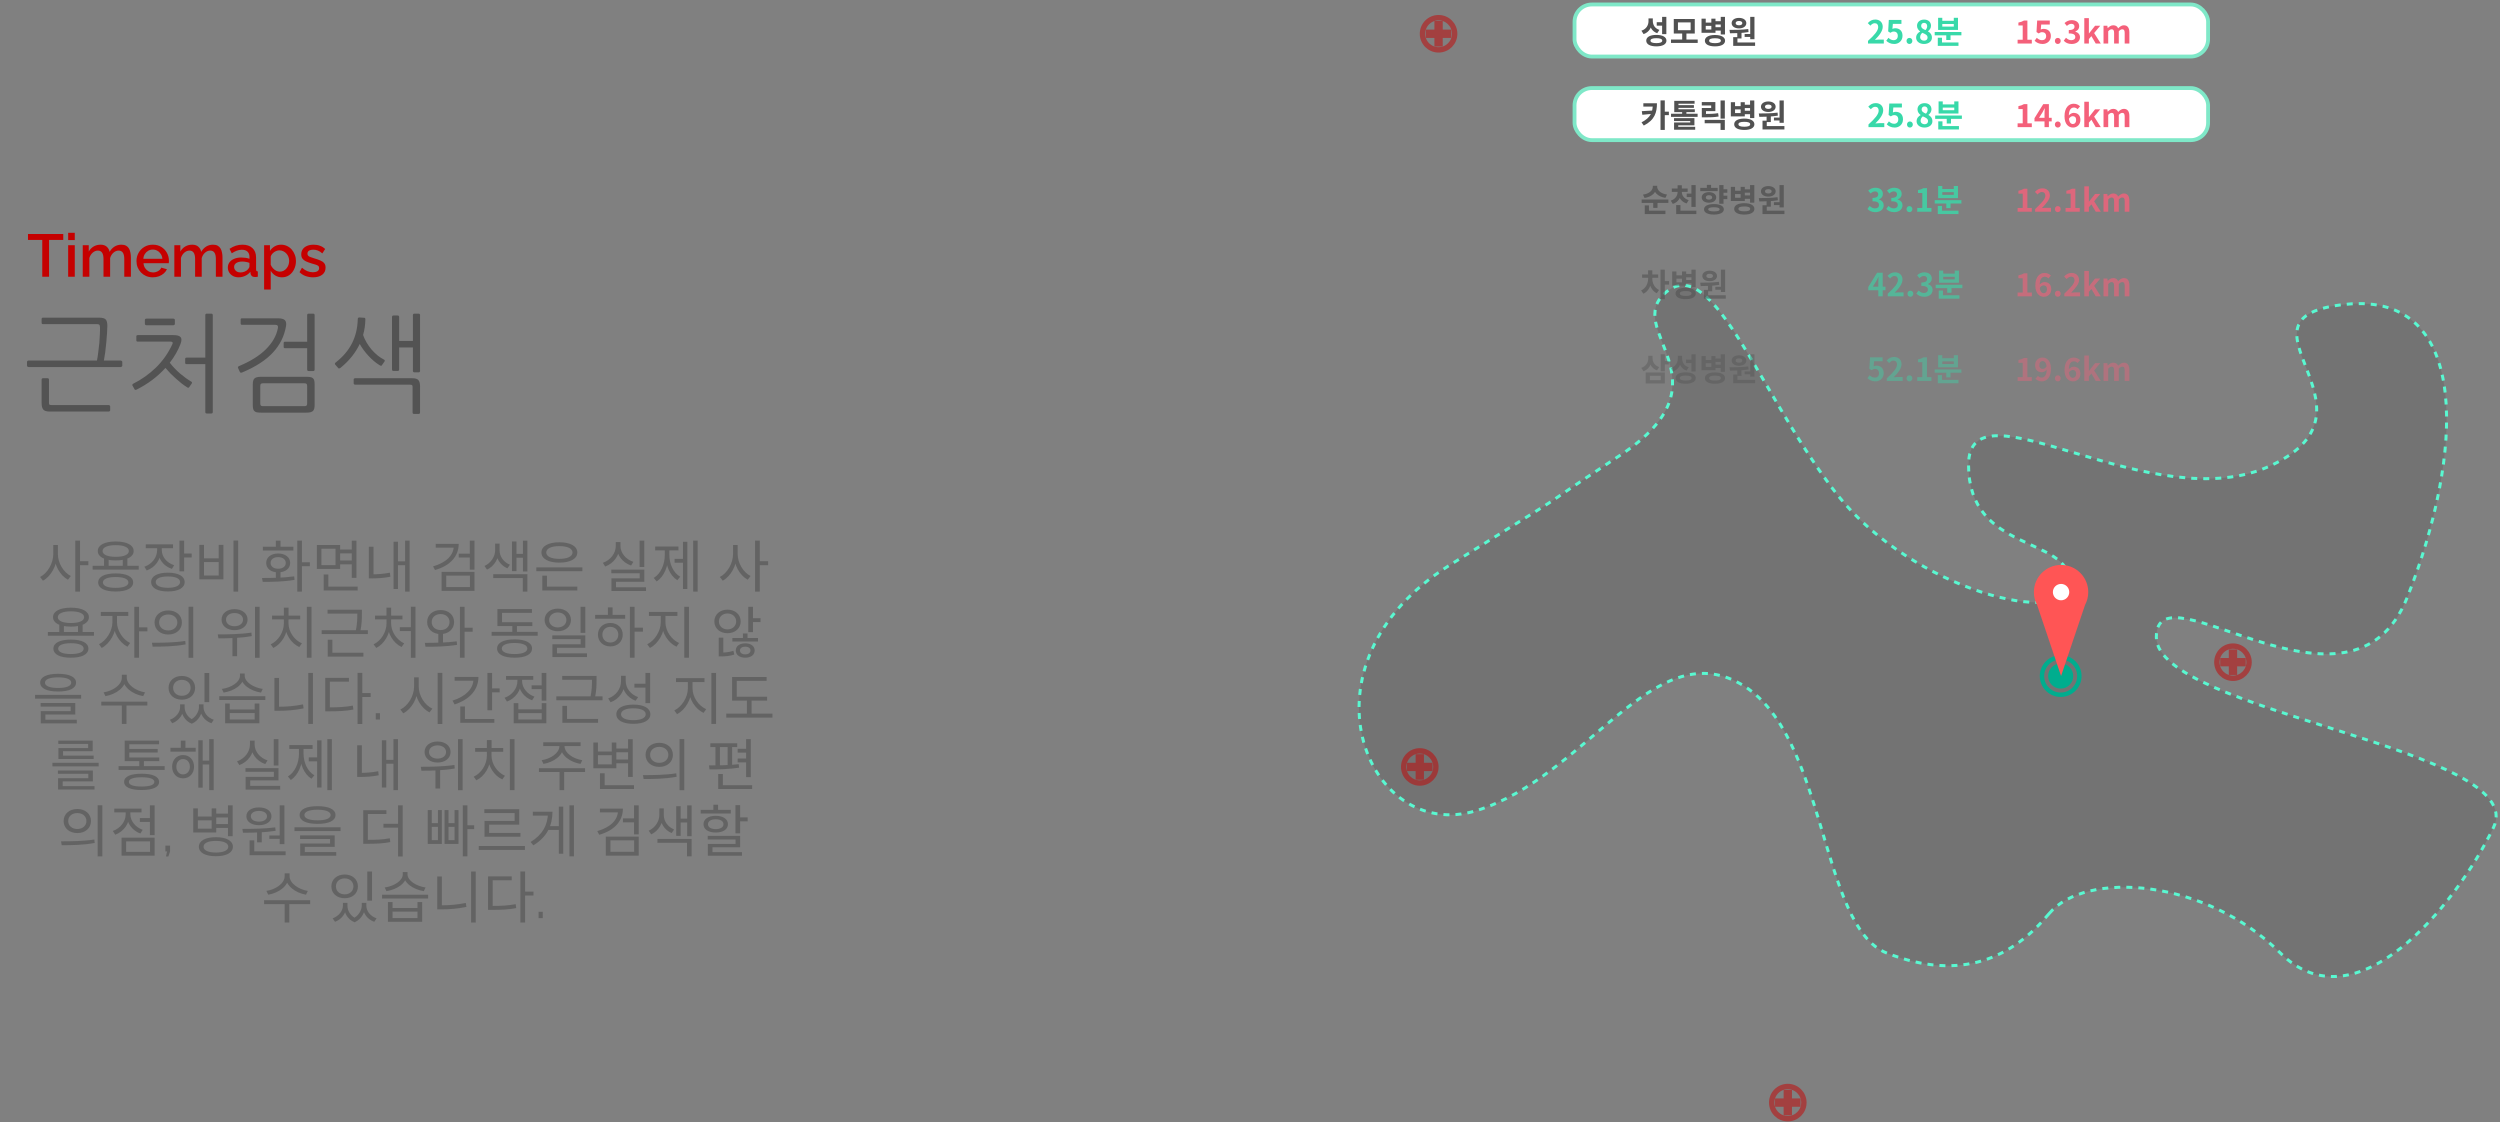 <svg width="831" height="373" viewBox="0 0 831 373" fill="none" xmlns="http://www.w3.org/2000/svg">
<rect x="0" y="0" width="831" height="373" fill="#808080" stroke="none"/>
<path d="M17.709 181.153V184.19C17.709 187.284 15.778 190.546 13.321 191.784L14.278 193.021C16.959 191.596 18.984 187.94 18.984 184.19V181.153H17.709ZM17.99 181.153V184.19C17.99 187.828 19.959 191.296 22.584 192.703L23.54 191.465C21.14 190.265 19.246 187.171 19.246 184.19V181.153H17.99ZM25.021 179.69V196.64H26.596V179.69H25.021ZM26.221 186.553V187.865H29.371V186.553H26.221ZM34.582 185.428V188.634H36.12V185.428H34.582ZM40.807 185.428V188.634H42.345V185.428H40.807ZM30.795 188.071V189.328H46.114V188.071H30.795ZM38.445 190.603C34.807 190.603 32.632 191.671 32.632 193.603C32.632 195.534 34.807 196.621 38.445 196.621C42.082 196.621 44.257 195.534 44.257 193.603C44.257 191.671 42.082 190.603 38.445 190.603ZM38.445 191.803C41.107 191.803 42.682 192.459 42.682 193.603C42.682 194.765 41.107 195.403 38.445 195.403C35.801 195.403 34.207 194.765 34.207 193.603C34.207 192.459 35.801 191.803 38.445 191.803ZM38.464 179.99C34.77 179.99 32.501 181.171 32.501 183.159C32.501 185.128 34.77 186.29 38.464 186.29C42.139 186.29 44.426 185.128 44.426 183.159C44.426 181.171 42.139 179.99 38.464 179.99ZM38.464 181.209C41.164 181.209 42.832 181.921 42.832 183.159C42.832 184.378 41.164 185.09 38.464 185.09C35.764 185.09 34.095 184.378 34.095 183.159C34.095 181.921 35.764 181.209 38.464 181.209ZM52.225 181.509V182.878C52.225 185.296 50.537 187.49 47.987 188.39L48.775 189.628C51.625 188.596 53.5 185.99 53.5 182.878V181.509H52.225ZM52.506 181.509V182.859C52.506 185.746 54.306 188.165 57.137 189.103L57.887 187.884C55.393 187.059 53.781 185.071 53.781 182.859V181.509H52.506ZM48.456 180.946V182.221H57.512V180.946H48.456ZM59.65 179.69V189.909H61.206V179.69H59.65ZM60.775 183.984V185.296H63.718V183.984H60.775ZM55.806 190.359C52.356 190.359 50.237 191.503 50.237 193.471C50.237 195.459 52.356 196.603 55.806 196.603C59.256 196.603 61.375 195.459 61.375 193.471C61.375 191.503 59.256 190.359 55.806 190.359ZM55.806 191.615C58.318 191.615 59.856 192.29 59.856 193.471C59.856 194.671 58.318 195.384 55.806 195.384C53.293 195.384 51.756 194.671 51.756 193.471C51.756 192.29 53.293 191.615 55.806 191.615ZM77.611 179.671V196.659H79.167V179.671H77.611ZM66.267 181.115V192.571H74.254V181.115H72.698V185.596H67.805V181.115H66.267ZM67.805 186.834H72.698V191.296H67.805V186.834ZM91.689 189.796V192.553H93.245V189.796H91.689ZM98.814 179.69V196.64H100.37V179.69H98.814ZM99.864 186.89V188.203H102.995V186.89H99.864ZM87.32 193.415C90.283 193.415 94.258 193.396 97.914 192.74L97.783 191.578C94.277 192.084 90.133 192.121 87.095 192.121L87.32 193.415ZM87.377 181.734V182.99H97.52V181.734H87.377ZM92.458 183.984C90.095 183.984 88.483 185.221 88.483 187.115C88.483 189.028 90.095 190.246 92.458 190.246C94.82 190.246 96.452 189.028 96.452 187.115C96.452 185.221 94.82 183.984 92.458 183.984ZM92.458 185.184C93.977 185.184 94.989 185.953 94.989 187.115C94.989 188.278 93.977 189.046 92.458 189.046C90.939 189.046 89.945 188.278 89.945 187.115C89.945 185.953 90.939 185.184 92.458 185.184ZM91.689 179.709V182.578H93.245V179.709H91.689ZM112.669 182.671V183.946H117.413V182.671H112.669ZM112.669 186.29V187.584H117.45V186.29H112.669ZM105.319 181.153V189.103H113.063V181.153H105.319ZM111.525 182.409V187.846H106.838V182.409H111.525ZM116.925 179.709V192.084H118.481V179.709H116.925ZM107.588 194.99V196.265H118.894V194.99H107.588ZM107.588 190.959V195.571H109.144V190.959H107.588ZM134.661 179.69V196.64H136.161V179.69H134.661ZM131.811 186.59V187.865H135.074V186.59H131.811ZM130.818 180.065V195.778H132.28V180.065H130.818ZM122.605 181.734V191.521H124.161V181.734H122.605ZM122.605 190.903V192.253H123.693C125.511 192.253 127.461 192.159 129.768 191.709L129.599 190.359C127.386 190.79 125.436 190.903 123.693 190.903H122.605ZM150.84 180.778V181.434C150.84 184.584 148.252 187.04 143.958 188.259L144.596 189.478C149.471 188.109 152.471 185.053 152.471 180.778H150.84ZM144.84 180.778V182.034H151.89V180.778H144.84ZM156.165 179.69V189.365H157.721V179.69H156.165ZM152.49 184.04V185.334H156.465V184.04H152.49ZM146.79 190.078V196.415H157.721V190.078H146.79ZM156.202 191.334V195.14H148.327V191.334H156.202ZM164.582 180.703V182.971C164.582 184.903 163.251 187.134 161.038 188.128L161.882 189.346C164.376 188.203 165.82 185.521 165.82 182.971V180.703H164.582ZM164.826 180.703V182.971C164.826 185.503 166.213 187.884 168.67 188.915L169.495 187.715C167.32 186.834 166.063 184.903 166.063 182.971V180.703H164.826ZM173.826 179.709V189.946H175.307V179.709H173.826ZM171.088 184.096V185.39H174.295V184.096H171.088ZM170.188 179.99V189.853H171.67V179.99H170.188ZM163.945 190.865V192.14H173.77V196.64H175.307V190.865H163.945ZM178.268 188.596V189.871H193.587V188.596H178.268ZM180.256 194.99V196.265H191.899V194.99H180.256ZM180.256 191.353V195.384H181.812V191.353H180.256ZM185.937 180.253C182.299 180.253 179.974 181.528 179.974 183.646C179.974 185.746 182.299 187.021 185.937 187.021C189.556 187.021 191.899 185.746 191.899 183.646C191.899 181.528 189.556 180.253 185.937 180.253ZM185.937 181.528C188.599 181.528 190.306 182.315 190.306 183.646C190.306 184.978 188.599 185.765 185.937 185.765C183.274 185.765 181.568 184.978 181.568 183.646C181.568 182.315 183.274 181.528 185.937 181.528ZM212.597 179.69V188.465H214.153V179.69H212.597ZM203.203 189.328V190.546H212.634V192.234H203.24V195.721H204.759V193.396H214.172V189.328H203.203ZM203.24 195.215V196.453H214.734V195.215H203.24ZM204.684 180.178V181.471C204.684 183.928 202.94 186.178 200.39 187.078L201.159 188.315C204.028 187.265 205.978 184.603 205.978 181.471V180.178H204.684ZM204.965 180.178V181.471C204.965 184.509 206.915 187.003 209.765 187.978L210.534 186.759C208.022 185.934 206.24 183.815 206.24 181.471V180.178H204.965ZM230.408 179.69V196.64H231.908V179.69H230.408ZM224.239 185.765V187.059H227.483V185.765H224.239ZM227.014 180.084V195.778H228.476V180.084H227.014ZM220.976 182.315V184.471C220.976 187.584 219.664 190.678 217.301 192.103L218.258 193.265C220.751 191.69 222.176 188.184 222.176 184.471V182.315H220.976ZM221.295 182.315V184.471C221.295 188.015 222.664 191.353 225.139 192.853L226.095 191.709C223.77 190.359 222.495 187.415 222.495 184.471V182.315H221.295ZM217.77 181.659V182.953H225.514V181.659H217.77ZM243.661 181.153V184.19C243.661 187.284 241.73 190.546 239.274 191.784L240.23 193.021C242.911 191.596 244.936 187.94 244.936 184.19V181.153H243.661ZM243.942 181.153V184.19C243.942 187.828 245.911 191.296 248.536 192.703L249.492 191.465C247.092 190.265 245.199 187.171 245.199 184.19V181.153H243.942ZM250.974 179.69V196.64H252.549V179.69H250.974ZM252.174 186.553V187.865H255.324V186.553H252.174ZM19.705 207.428V210.634H21.243V207.428H19.705ZM25.93 207.428V210.634H27.468V207.428H25.93ZM15.918 210.071V211.328H31.236V210.071H15.918ZM23.568 212.603C19.93 212.603 17.755 213.671 17.755 215.603C17.755 217.534 19.93 218.621 23.568 218.621C27.205 218.621 29.38 217.534 29.38 215.603C29.38 213.671 27.205 212.603 23.568 212.603ZM23.568 213.803C26.23 213.803 27.805 214.459 27.805 215.603C27.805 216.765 26.23 217.403 23.568 217.403C20.924 217.403 19.33 216.765 19.33 215.603C19.33 214.459 20.924 213.803 23.568 213.803ZM23.586 201.99C19.893 201.99 17.624 203.171 17.624 205.159C17.624 207.128 19.893 208.29 23.586 208.29C27.261 208.29 29.549 207.128 29.549 205.159C29.549 203.171 27.261 201.99 23.586 201.99ZM23.586 203.209C26.286 203.209 27.955 203.921 27.955 205.159C27.955 206.378 26.286 207.09 23.586 207.09C20.886 207.09 19.218 206.378 19.218 205.159C19.218 203.921 20.886 203.209 23.586 203.209ZM37.366 204.109V206.865C37.366 209.734 35.322 212.959 32.904 214.14L33.804 215.378C36.447 214.028 38.604 210.39 38.604 206.865V204.109H37.366ZM37.647 204.109V206.865C37.647 210.221 39.691 213.634 42.372 214.965L43.254 213.728C40.797 212.565 38.885 209.546 38.885 206.865V204.109H37.647ZM33.504 203.415V204.728H42.635V203.415H33.504ZM44.641 201.69V218.64H46.216V201.69H44.641ZM45.841 208.534V209.846H48.991V208.534H45.841ZM55.927 202.909C53.283 202.909 51.371 204.54 51.371 206.903C51.371 209.284 53.283 210.915 55.927 210.915C58.571 210.915 60.465 209.284 60.465 206.903C60.465 204.54 58.571 202.909 55.927 202.909ZM55.927 204.259C57.671 204.259 58.946 205.328 58.946 206.903C58.946 208.478 57.671 209.565 55.927 209.565C54.165 209.565 52.89 208.478 52.89 206.903C52.89 205.328 54.165 204.259 55.927 204.259ZM62.677 201.671V218.659H64.233V201.671H62.677ZM50.733 214.946C53.752 214.946 57.896 214.928 61.702 214.196L61.571 213.053C57.877 213.634 53.602 213.653 50.508 213.653L50.733 214.946ZM77.956 202.478C75.443 202.478 73.643 203.884 73.643 205.965C73.643 208.028 75.443 209.471 77.956 209.471C80.487 209.471 82.287 208.028 82.287 205.965C82.287 203.884 80.487 202.478 77.956 202.478ZM77.956 203.771C79.606 203.771 80.787 204.671 80.787 205.965C80.787 207.278 79.606 208.159 77.956 208.159C76.306 208.159 75.124 207.278 75.124 205.965C75.124 204.671 76.306 203.771 77.956 203.771ZM77.262 211.346V218.115H78.818V211.346H77.262ZM84.762 201.69V218.659H86.299V201.69H84.762ZM72.593 212.19C75.687 212.19 79.849 212.134 83.674 211.44L83.562 210.278C79.831 210.84 75.537 210.878 72.387 210.878L72.593 212.19ZM101.992 201.69V218.64H103.548V201.69H101.992ZM94.36 205.721V207.165C94.36 210.128 92.485 213.015 89.973 214.178L90.854 215.378C93.573 214.065 95.617 210.784 95.617 207.165V205.721H94.36ZM94.66 205.721V207.165C94.66 210.671 96.742 213.84 99.479 215.078L100.36 213.859C97.829 212.753 95.898 209.996 95.898 207.165V205.721H94.66ZM90.442 204.634V205.89H99.779V204.634H90.442ZM94.36 201.99V205.328H95.917V201.99H94.36ZM108.871 202.684V203.959H119.69V202.684H108.871ZM106.921 209.471V210.765H122.278V209.471H106.921ZM118.771 202.684V204.015C118.771 205.534 118.771 207.334 118.228 209.846L119.746 210.015C120.29 207.428 120.29 205.571 120.29 204.015V202.684H118.771ZM108.928 216.971V218.265H120.796V216.971H108.928ZM108.928 212.64V217.159H110.484V212.64H108.928ZM136.564 201.671V218.659H138.101V201.671H136.564ZM132.907 208.478V209.771H137.014V208.478H132.907ZM128.482 205.721V207.165C128.482 210.09 126.682 212.978 124.189 214.178L125.07 215.378C127.751 214.046 129.72 210.746 129.72 207.165V205.721H128.482ZM128.782 205.721V207.165C128.782 210.634 130.77 213.803 133.489 215.059L134.351 213.859C131.857 212.715 130.001 209.959 130.001 207.165V205.721H128.782ZM124.657 204.634V205.89H133.77V204.634H124.657ZM128.464 201.99V205.328H130.02V201.99H128.464ZM145.694 210.24V214.29H147.25V210.24H145.694ZM146.462 202.778C143.856 202.778 141.981 204.409 141.981 206.771C141.981 209.134 143.856 210.765 146.462 210.765C149.069 210.765 150.944 209.134 150.944 206.771C150.944 204.409 149.069 202.778 146.462 202.778ZM146.462 204.109C148.187 204.109 149.425 205.196 149.425 206.771C149.425 208.346 148.187 209.434 146.462 209.434C144.737 209.434 143.5 208.346 143.5 206.771C143.5 205.196 144.737 204.109 146.462 204.109ZM152.875 201.69V218.64H154.431V201.69H152.875ZM153.981 208.665V209.978H157.112V208.665H153.981ZM141.437 214.984C144.4 214.984 148.356 214.946 151.937 214.346L151.806 213.184C148.356 213.653 144.269 213.671 141.212 213.69L141.437 214.984ZM163.409 210.034V211.309H178.728V210.034H163.409ZM170.291 207.315V210.559H171.828V207.315H170.291ZM165.341 206.828V208.103H176.947V206.828H165.341ZM165.341 202.459V207.578H166.878V203.715H176.816V202.459H165.341ZM171.041 212.528C167.422 212.528 165.228 213.634 165.228 215.565C165.228 217.534 167.422 218.621 171.041 218.621C174.659 218.621 176.853 217.534 176.853 215.565C176.853 213.634 174.659 212.528 171.041 212.528ZM171.041 213.728C173.703 213.728 175.278 214.403 175.278 215.565C175.278 216.746 173.703 217.403 171.041 217.403C168.397 217.403 166.803 216.746 166.803 215.565C166.803 214.403 168.397 213.728 171.041 213.728ZM185.402 202.309C182.889 202.309 181.033 203.846 181.033 206.078C181.033 208.29 182.889 209.828 185.402 209.828C187.933 209.828 189.789 208.29 189.789 206.078C189.789 203.846 187.933 202.309 185.402 202.309ZM185.402 203.584C187.052 203.584 188.271 204.615 188.271 206.078C188.271 207.54 187.052 208.553 185.402 208.553C183.771 208.553 182.533 207.54 182.533 206.078C182.533 204.615 183.771 203.584 185.402 203.584ZM192.977 201.69V210.371H194.552V201.69H192.977ZM183.583 211.196V212.453H193.014V214.159H183.621V217.871H185.139V215.321H194.552V211.196H183.583ZM183.621 217.178V218.415H195.114V217.178H183.621ZM209.382 201.69V218.64H210.938V201.69H209.382ZM210.563 208.646V209.959H213.713V208.646H210.563ZM197.813 204.39V205.665H207.807V204.39H197.813ZM202.875 207.071C200.494 207.071 198.75 208.684 198.75 210.971C198.75 213.259 200.494 214.871 202.875 214.871C205.275 214.871 207 213.259 207 210.971C207 208.684 205.275 207.071 202.875 207.071ZM202.875 208.365C204.413 208.365 205.519 209.434 205.519 210.971C205.519 212.49 204.413 213.578 202.875 213.578C201.338 213.578 200.232 212.49 200.232 210.971C200.232 209.434 201.338 208.365 202.875 208.365ZM202.069 201.896V204.971H203.625V201.896H202.069ZM219.636 204.109V206.865C219.636 209.79 217.593 212.978 215.136 214.14L216.036 215.378C218.736 214.046 220.893 210.446 220.893 206.865V204.109H219.636ZM219.936 204.109V206.865C219.936 210.39 222.111 213.69 224.849 214.965L225.73 213.728C223.236 212.659 221.193 209.734 221.193 206.865V204.109H219.936ZM215.699 203.415V204.728H225.168V203.415H215.699ZM227.455 201.69V218.64H229.011V201.69H227.455ZM241.815 202.646C239.302 202.646 237.446 204.259 237.446 206.565C237.446 208.871 239.302 210.484 241.815 210.484C244.346 210.484 246.202 208.871 246.202 206.565C246.202 204.259 244.346 202.646 241.815 202.646ZM241.815 203.921C243.465 203.921 244.702 205.028 244.702 206.565C244.702 208.103 243.465 209.209 241.815 209.209C240.202 209.209 238.965 208.103 238.965 206.565C238.965 205.028 240.202 203.921 241.815 203.921ZM248.734 201.69V210.128H250.29V201.69H248.734ZM249.615 205.496V206.771H252.802V205.496H249.615ZM238.909 216.915V218.19H239.715C240.877 218.19 242.434 218.115 244.065 217.59L243.802 216.334C242.359 216.821 240.727 216.915 239.715 216.915H238.909ZM238.909 211.965V217.365H240.427V211.965H238.909ZM243.446 212.078V213.24H251.959V212.078H243.446ZM247.721 213.84C245.865 213.84 244.571 214.759 244.571 216.221C244.571 217.703 245.865 218.621 247.721 218.621C249.559 218.621 250.852 217.703 250.852 216.221C250.852 214.759 249.559 213.84 247.721 213.84ZM247.721 214.946C248.734 214.946 249.465 215.453 249.465 216.221C249.465 217.009 248.734 217.515 247.721 217.515C246.671 217.515 245.959 217.009 245.959 216.221C245.959 215.453 246.671 214.946 247.721 214.946ZM246.952 210.559V212.978H248.471V210.559H246.952ZM19.32 223.971C15.57 223.971 13.357 225.021 13.357 226.915C13.357 228.809 15.57 229.859 19.32 229.859C23.051 229.859 25.282 228.809 25.282 226.915C25.282 225.021 23.051 223.971 19.32 223.971ZM19.32 225.153C22.076 225.153 23.67 225.79 23.67 226.915C23.67 228.04 22.076 228.678 19.32 228.678C16.545 228.678 14.951 228.04 14.951 226.915C14.951 225.79 16.545 225.153 19.32 225.153ZM11.651 230.984V232.24H26.97V230.984H11.651ZM13.508 233.684V234.884H23.483V236.384H13.545V239.571H15.082V237.509H25.02V233.684H13.508ZM13.545 239.234V240.453H25.526V239.234H13.545ZM40.505 224.29V225.228C40.505 227.646 37.523 229.671 34.43 230.14L35.048 231.396C38.573 230.796 41.873 228.471 41.873 225.228V224.29H40.505ZM40.786 224.29V225.228C40.786 228.434 44.105 230.796 47.592 231.396L48.211 230.14C45.155 229.671 42.136 227.59 42.136 225.228V224.29H40.786ZM40.505 234.19V240.64H42.042V234.19H40.505ZM33.661 233.234V234.528H48.98V233.234H33.661ZM59.871 234.115V235.034C59.871 236.665 58.596 238.484 56.458 239.253L57.246 240.415C59.683 239.478 61.071 237.246 61.071 235.034V234.115H59.871ZM60.208 234.115V235.034C60.208 237.284 61.314 239.609 63.752 240.565L64.408 239.384C62.383 238.559 61.371 236.74 61.371 235.034V234.115H60.208ZM66.133 234.115V235.034C66.133 236.496 65.102 238.465 63.096 239.384L63.752 240.565C66.171 239.534 67.296 237.021 67.296 235.034V234.115H66.133ZM66.452 234.115V235.034C66.452 237.378 67.802 239.515 70.277 240.415L71.064 239.253C68.908 238.521 67.652 236.778 67.652 235.034V234.115H66.452ZM67.971 223.709V233.384H69.546V223.709H67.971ZM60.452 224.684C57.883 224.684 56.027 226.296 56.027 228.64C56.027 230.984 57.883 232.578 60.452 232.578C63.021 232.578 64.858 230.984 64.858 228.64C64.858 226.296 63.021 224.684 60.452 224.684ZM60.452 225.978C62.139 225.978 63.358 227.065 63.358 228.64C63.358 230.215 62.139 231.284 60.452 231.284C58.764 231.284 57.546 230.215 57.546 228.64C57.546 227.065 58.764 225.978 60.452 225.978ZM74.832 233.853V240.415H86.213V233.853H84.657V235.821H76.369V233.853H74.832ZM76.369 237.021H84.657V239.159H76.369V237.021ZM72.882 231.415V232.671H88.201V231.415H72.882ZM79.763 223.878V224.628C79.763 226.765 76.819 228.584 73.763 228.996L74.326 230.215C77.813 229.69 81.094 227.571 81.094 224.628V223.878H79.763ZM80.007 223.878V224.628C80.007 227.534 83.307 229.69 86.757 230.215L87.338 228.996C84.319 228.584 81.338 226.728 81.338 224.628V223.878H80.007ZM102.468 223.69V240.64H104.024V223.69H102.468ZM91.218 225.34V235.84H92.755V225.34H91.218ZM91.218 234.921V236.271H92.605C95.287 236.271 97.968 236.065 100.911 235.465L100.724 234.134C97.855 234.734 95.174 234.921 92.605 234.921H91.218ZM118.854 223.671V240.659H120.429V223.671H118.854ZM120.054 230.365V231.678H123.204V230.365H120.054ZM108.11 235.128V236.44H109.441C112.629 236.44 114.86 236.346 117.466 235.859L117.298 234.546C114.766 235.015 112.573 235.128 109.441 235.128H108.11ZM108.11 225.321V235.709H109.648V226.596H115.985V225.321H108.11ZM124.909 239.178V237.078H126.296V239.178H124.909ZM137.641 225.153V228.19C137.641 231.396 135.598 234.64 133.085 235.84L134.041 237.115C136.816 235.709 138.916 232.09 138.916 228.19V225.153H137.641ZM137.904 225.153V228.19C137.904 231.959 140.023 235.446 142.779 236.796L143.716 235.559C141.204 234.396 139.179 231.284 139.179 228.19V225.153H137.904ZM145.479 223.671V240.659H147.035V223.671H145.479ZM162.015 223.69V236.084H163.571V223.69H162.015ZM163.084 228.828V230.121H166.084V228.828H163.084ZM157.384 225.003V225.678C157.384 228.94 154.702 231.565 150.427 232.878L151.102 234.153C155.959 232.596 159.034 229.39 159.034 225.003H157.384ZM151.121 225.003V226.278H158.171V225.003H151.121ZM152.996 238.99V240.265H164.321V238.99H152.996ZM152.996 234.828V239.496H154.552V234.828H152.996ZM176.713 227.796V229.071H180.482V227.796H176.713ZM180.051 223.69V232.896H181.607V223.69H180.051ZM170.751 233.721V240.415H181.607V233.721H180.07V235.784H172.288V233.721H170.751ZM172.288 237.04H180.07V239.14H172.288V237.04ZM171.988 225.021V226.409C171.988 228.809 170.245 231.059 167.713 231.94L168.52 233.196C171.351 232.146 173.263 229.484 173.263 226.409V225.021H171.988ZM172.288 225.021V226.39C172.288 229.24 174.107 231.79 176.863 232.784L177.651 231.565C175.195 230.703 173.545 228.584 173.545 226.39V225.021H172.288ZM168.201 224.703V225.959H177.257V224.703H168.201ZM186.874 224.684V225.959H197.693V224.684H186.874ZM184.924 231.471V232.765H200.281V231.471H184.924ZM196.774 224.684V226.015C196.774 227.534 196.774 229.334 196.231 231.846L197.749 232.015C198.293 229.428 198.293 227.571 198.293 226.015V224.684H196.774ZM186.931 238.971V240.265H198.799V238.971H186.931ZM186.931 234.64V239.159H188.487V234.64H186.931ZM206.429 224.646V226.39C206.429 228.978 204.742 231.246 202.154 232.165L202.96 233.44C205.867 232.353 207.723 229.671 207.723 226.39V224.646H206.429ZM206.71 224.646V226.334C206.71 229.409 208.529 231.903 211.267 232.934L212.11 231.715C209.635 230.853 207.985 228.734 207.985 226.334V224.646H206.71ZM214.548 223.69V233.721H216.104V223.69H214.548ZM210.535 234.209C207.029 234.209 204.873 235.39 204.873 237.415C204.873 239.44 207.029 240.603 210.535 240.603C214.023 240.603 216.179 239.44 216.179 237.415C216.179 235.39 214.023 234.209 210.535 234.209ZM210.535 235.446C213.085 235.446 214.642 236.178 214.642 237.415C214.642 238.653 213.085 239.384 210.535 239.384C207.985 239.384 206.429 238.653 206.429 237.415C206.429 236.178 207.985 235.446 210.535 235.446ZM210.873 227.271V228.565H214.885V227.271H210.873ZM228.645 226.109V228.865C228.645 231.79 226.601 234.978 224.145 236.14L225.045 237.378C227.745 236.046 229.901 232.446 229.901 228.865V226.109H228.645ZM228.945 226.109V228.865C228.945 232.39 231.12 235.69 233.858 236.965L234.739 235.728C232.245 234.659 230.201 231.734 230.201 228.865V226.109H228.945ZM224.708 225.415V226.728H234.176V225.415H224.708ZM236.464 223.69V240.64H238.02V223.69H236.464ZM243.344 231.603V232.878H254.987V231.603H243.344ZM241.412 237.209V238.521H256.769V237.209H241.412ZM248.275 232.146V237.734H249.831V232.146H248.275ZM243.344 225.04V232.165H244.9V226.315H254.819V225.04H243.344ZM17.428 253.565V254.746H32.803V253.565H17.428ZM19.247 256.115V257.221H29.353V258.665H19.303V261.721H20.841V259.734H30.872V256.115H19.247ZM19.303 261.309V262.434H31.416V261.309H19.303ZM19.378 246.178V247.284H29.297V248.653H19.416V251.54H20.953V249.703H30.816V246.178H19.378ZM19.416 251.165V252.29H31.134V251.165H19.416ZM39.419 254.671V255.928H54.738V254.671H39.419ZM46.3 252.478V255.196H47.838V252.478H46.3ZM41.444 251.784V253.003H52.938V251.784H41.444ZM41.444 246.178V252.44H42.982V247.396H52.863V246.178H41.444ZM42.532 248.953V250.153H52.413V248.953H42.532ZM47.069 257.184C43.375 257.184 41.257 258.121 41.257 259.903C41.257 261.665 43.375 262.603 47.069 262.603C50.763 262.603 52.882 261.665 52.882 259.903C52.882 258.121 50.763 257.184 47.069 257.184ZM47.069 258.365C49.788 258.365 51.307 258.909 51.307 259.903C51.307 260.915 49.788 261.44 47.069 261.44C44.35 261.44 42.832 260.915 42.832 259.903C42.832 258.909 44.35 258.365 47.069 258.365ZM56.649 248.578V249.853H65.049V248.578H56.649ZM60.849 250.978C58.749 250.978 57.212 252.571 57.212 254.859C57.212 257.128 58.749 258.721 60.849 258.721C62.968 258.721 64.505 257.128 64.505 254.859C64.505 252.571 62.968 250.978 60.849 250.978ZM60.849 252.309C62.161 252.309 63.118 253.359 63.118 254.859C63.118 256.359 62.161 257.409 60.849 257.409C59.555 257.409 58.618 256.359 58.618 254.859C58.618 253.359 59.555 252.309 60.849 252.309ZM69.53 245.69V262.64H71.03V245.69H69.53ZM66.83 252.815V254.109H70.037V252.815H66.83ZM65.912 246.065V261.815H67.374V246.065H65.912ZM60.099 246.178V249.365H61.636V246.178H60.099ZM90.996 245.69V254.465H92.552V245.69H90.996ZM81.602 255.328V256.546H91.034V258.234H81.64V261.721H83.159V259.396H92.571V255.328H81.602ZM81.64 261.215V262.453H93.134V261.215H81.64ZM83.084 246.178V247.471C83.084 249.928 81.34 252.178 78.79 253.078L79.559 254.315C82.427 253.265 84.377 250.603 84.377 247.471V246.178H83.084ZM83.365 246.178V247.471C83.365 250.509 85.315 253.003 88.165 253.978L88.934 252.759C86.421 251.934 84.64 249.815 84.64 247.471V246.178H83.365ZM108.807 245.69V262.64H110.307V245.69H108.807ZM102.638 251.765V253.059H105.882V251.765H102.638ZM105.413 246.084V261.778H106.876V246.084H105.413ZM99.376 248.315V250.471C99.376 253.584 98.064 256.678 95.701 258.103L96.657 259.265C99.151 257.69 100.576 254.184 100.576 250.471V248.315H99.376ZM99.695 248.315V250.471C99.695 254.015 101.063 257.353 103.538 258.853L104.495 257.709C102.17 256.359 100.895 253.415 100.895 250.471V248.315H99.695ZM96.17 247.659V248.953H103.913V247.659H96.17ZM130.779 245.69V262.64H132.279V245.69H130.779ZM127.929 252.59V253.865H131.192V252.59H127.929ZM126.936 246.065V261.778H128.398V246.065H126.936ZM118.723 247.734V257.521H120.279V247.734H118.723ZM118.723 256.903V258.253H119.811C121.629 258.253 123.579 258.159 125.886 257.709L125.717 256.359C123.504 256.79 121.554 256.903 119.811 256.903H118.723ZM145.439 246.478C142.927 246.478 141.127 247.884 141.127 249.965C141.127 252.028 142.927 253.471 145.439 253.471C147.97 253.471 149.77 252.028 149.77 249.965C149.77 247.884 147.97 246.478 145.439 246.478ZM145.439 247.771C147.089 247.771 148.27 248.671 148.27 249.965C148.27 251.278 147.089 252.159 145.439 252.159C143.789 252.159 142.608 251.278 142.608 249.965C142.608 248.671 143.789 247.771 145.439 247.771ZM144.745 255.346V262.115H146.302V255.346H144.745ZM152.245 245.69V262.659H153.783V245.69H152.245ZM140.077 256.19C143.17 256.19 147.333 256.134 151.158 255.44L151.045 254.278C147.314 254.84 143.02 254.878 139.87 254.878L140.077 256.19ZM169.475 245.69V262.64H171.031V245.69H169.475ZM161.844 249.721V251.165C161.844 254.128 159.969 257.015 157.456 258.178L158.338 259.378C161.056 258.065 163.1 254.784 163.1 251.165V249.721H161.844ZM162.144 249.721V251.165C162.144 254.671 164.225 257.84 166.963 259.078L167.844 257.859C165.313 256.753 163.381 253.996 163.381 251.165V249.721H162.144ZM157.925 248.634V249.89H167.263V248.634H157.925ZM161.844 245.99V249.328H163.4V245.99H161.844ZM185.935 247.359V248.071C185.935 250.303 183.029 252.253 180.047 252.684L180.647 253.921C184.06 253.34 187.285 251.109 187.285 248.071V247.359H185.935ZM186.329 247.359V248.071C186.329 251.109 189.535 253.34 192.966 253.921L193.547 252.684C190.585 252.253 187.66 250.303 187.66 248.071V247.359H186.329ZM185.991 256.171V262.64H187.529V256.171H185.991ZM179.147 255.346V256.621H194.466V255.346H179.147ZM180.572 246.74V247.996H192.985V246.74H180.572ZM204.477 248.803V250.059H209.371V248.803H204.477ZM204.477 252.459V253.715H209.408V252.459H204.477ZM208.771 245.709V258.253H210.327V245.709H208.771ZM199.433 260.99V262.265H210.74V260.99H199.433ZM199.433 257.034V261.646H200.99V257.034H199.433ZM197.221 246.815V255.365H204.871V246.815H203.352V249.815H198.758V246.815H197.221ZM198.758 251.034H203.352V254.09H198.758V251.034ZM219.138 246.909C216.494 246.909 214.582 248.54 214.582 250.903C214.582 253.284 216.494 254.915 219.138 254.915C221.782 254.915 223.676 253.284 223.676 250.903C223.676 248.54 221.782 246.909 219.138 246.909ZM219.138 248.259C220.882 248.259 222.157 249.328 222.157 250.903C222.157 252.478 220.882 253.565 219.138 253.565C217.376 253.565 216.101 252.478 216.101 250.903C216.101 249.328 217.376 248.259 219.138 248.259ZM225.888 245.671V262.659H227.444V245.671H225.888ZM213.944 258.946C216.963 258.946 221.107 258.928 224.913 258.196L224.782 257.053C221.088 257.634 216.813 257.653 213.719 257.653L213.944 258.946ZM248.01 245.69V258.309H249.567V245.69H248.01ZM236.123 247.059V248.334H245.048V247.059H236.123ZM235.842 255.759C238.598 255.759 242.404 255.703 245.667 255.178L245.573 254.015C242.404 254.39 238.448 254.428 235.673 254.428L235.842 255.759ZM237.81 248.146V254.653H239.31V248.146H237.81ZM241.86 248.146V254.653H243.36V248.146H241.86ZM245.198 248.896V250.171H248.835V248.896H245.198ZM245.198 252.14V253.415H248.835V252.14H245.198ZM238.729 260.99V262.265H250.017V260.99H238.729ZM238.729 257.278V261.796H240.285V257.278H238.729ZM25.706 268.909C23.062 268.909 21.149 270.54 21.149 272.903C21.149 275.284 23.062 276.915 25.706 276.915C28.349 276.915 30.243 275.284 30.243 272.903C30.243 270.54 28.349 268.909 25.706 268.909ZM25.706 270.259C27.449 270.259 28.724 271.328 28.724 272.903C28.724 274.478 27.449 275.565 25.706 275.565C23.943 275.565 22.668 274.478 22.668 272.903C22.668 271.328 23.943 270.259 25.706 270.259ZM32.456 267.671V284.659H34.012V267.671H32.456ZM20.512 280.946C23.531 280.946 27.674 280.928 31.481 280.196L31.349 279.053C27.656 279.634 23.381 279.653 20.287 279.653L20.512 280.946ZM46.498 271.928V273.221H50.267V271.928H46.498ZM49.835 267.69V277.609H51.392V267.69H49.835ZM40.404 278.434V284.415H51.392V278.434H40.404ZM49.873 279.671V283.159H41.923V279.671H49.873ZM41.773 269.303V270.671C41.773 273.071 40.029 275.321 37.498 276.221L38.304 277.459C41.135 276.409 43.048 273.765 43.048 270.671V269.303H41.773ZM42.073 269.303V270.653C42.073 273.503 43.892 276.071 46.648 277.065L47.435 275.828C44.979 274.965 43.329 272.846 43.329 270.653V269.303H42.073ZM37.985 268.778V270.034H47.042V268.778H37.985ZM55.159 284.696L55.534 283.028H54.971V281.078H56.528V283.028L55.965 284.696H55.159ZM71.413 270.446V271.721H76.194V270.446H71.413ZM71.413 273.915V275.209H76.194V273.915H71.413ZM64.231 268.721V276.709H71.881V268.721H70.363V271.421H65.769V268.721H64.231ZM65.769 272.678H70.363V275.453H65.769V272.678ZM75.781 267.69V277.946H77.338V267.69H75.781ZM71.769 278.284C68.263 278.284 66.106 279.465 66.106 281.453C66.106 283.459 68.263 284.603 71.769 284.603C75.256 284.603 77.413 283.459 77.413 281.453C77.413 279.465 75.256 278.284 71.769 278.284ZM71.769 279.521C74.319 279.521 75.875 280.215 75.875 281.453C75.875 282.671 74.319 283.384 71.769 283.384C69.219 283.384 67.663 282.671 67.663 281.453C67.663 280.215 69.219 279.521 71.769 279.521ZM85.455 276.221V279.99H87.011V276.221H85.455ZM92.974 267.69V280.59H94.53V267.69H92.974ZM82.961 282.99V284.265H94.942V282.99H82.961ZM82.961 279.334V283.346H84.517V279.334H82.961ZM80.767 276.803C83.843 276.803 87.949 276.746 91.605 276.165L91.493 275.021C87.892 275.49 83.692 275.528 80.561 275.528L80.767 276.803ZM89.524 277.703V278.846H93.368V277.703H89.524ZM86.074 268.384C83.58 268.384 81.892 269.546 81.892 271.328C81.892 273.128 83.58 274.29 86.074 274.29C88.549 274.29 90.236 273.128 90.236 271.328C90.236 269.546 88.549 268.384 86.074 268.384ZM86.074 269.546C87.649 269.546 88.755 270.24 88.755 271.328C88.755 272.415 87.649 273.109 86.074 273.109C84.48 273.109 83.374 272.415 83.374 271.328C83.374 270.24 84.48 269.546 86.074 269.546ZM105.554 267.971C101.804 267.971 99.591 269.021 99.591 270.915C99.591 272.809 101.804 273.859 105.554 273.859C109.285 273.859 111.516 272.809 111.516 270.915C111.516 269.021 109.285 267.971 105.554 267.971ZM105.554 269.153C108.31 269.153 109.904 269.79 109.904 270.915C109.904 272.04 108.31 272.678 105.554 272.678C102.779 272.678 101.185 272.04 101.185 270.915C101.185 269.79 102.779 269.153 105.554 269.153ZM97.885 274.984V276.24H113.204V274.984H97.885ZM99.741 277.684V278.884H109.716V280.384H99.778V283.571H101.316V281.509H111.254V277.684H99.741ZM99.778 283.234V284.453H111.76V283.234H99.778ZM120.738 279.165V280.478H122.032C125.257 280.478 127.301 280.365 129.738 279.915L129.569 278.64C127.207 279.09 125.182 279.165 122.032 279.165H120.738ZM120.738 269.303V279.653H122.276V270.578H128.444V269.303H120.738ZM132.307 267.69V284.678H133.863V267.69H132.307ZM127.451 273.821V275.115H132.944V273.821H127.451ZM153.829 267.69V284.64H155.367V267.69H153.829ZM154.485 274.309V275.603H157.617V274.309H154.485ZM142.185 269.265V280.534H146.873V269.265H145.579V273.615H143.517V269.265H142.185ZM143.517 274.853H145.579V279.259H143.517V274.853ZM147.773 269.265V280.534H152.404V269.265H151.092V273.615H149.085V269.265H147.773ZM149.085 274.853H151.092V279.259H149.085V274.853ZM159.134 281.209V282.521H174.49V281.209H159.134ZM160.99 268.984V270.259H171.059V272.884H161.046V277.515H162.584V274.121H172.596V268.984H160.99ZM161.046 276.859V278.134H172.99V276.859H161.046ZM189.283 267.69V284.64H190.783V267.69H189.283ZM181.933 274.609V275.865H186.208V274.609H181.933ZM185.758 268.121V283.778H187.22V268.121H185.758ZM182.139 269.828V270.109C182.139 274.103 180.358 277.478 176.364 279.878L177.283 280.984C181.858 278.265 183.639 274.271 183.639 269.828H182.139ZM177.114 269.828V271.103H182.72V269.828H177.114ZM205.423 268.778V269.434C205.423 272.584 202.836 275.04 198.542 276.259L199.18 277.478C204.055 276.109 207.055 273.053 207.055 268.778H205.423ZM199.423 268.778V270.034H206.473V268.778H199.423ZM210.748 267.69V277.365H212.305V267.69H210.748ZM207.073 272.04V273.334H211.048V272.04H207.073ZM201.373 278.078V284.415H212.305V278.078H201.373ZM210.786 279.334V283.14H202.911V279.334H210.786ZM219.166 268.703V270.971C219.166 272.903 217.835 275.134 215.622 276.128L216.466 277.346C218.96 276.203 220.403 273.521 220.403 270.971V268.703H219.166ZM219.41 268.703V270.971C219.41 273.503 220.797 275.884 223.253 276.915L224.078 275.715C221.903 274.834 220.647 272.903 220.647 270.971V268.703H219.41ZM228.41 267.709V277.946H229.891V267.709H228.41ZM225.672 272.096V273.39H228.878V272.096H225.672ZM224.772 267.99V277.853H226.253V267.99H224.772ZM218.528 278.865V280.14H228.353V284.64H229.891V278.865H218.528ZM244.458 267.634V276.99H246.014V267.634H244.458ZM245.358 271.703V273.015H248.527V271.703H245.358ZM235.252 277.853V279.034H244.496V280.515H235.289V283.703H236.827V281.64H246.014V277.853H235.252ZM235.289 283.253V284.453H246.633V283.253H235.289ZM232.908 269.209V270.428H242.921V269.209H232.908ZM237.914 271.178C235.439 271.178 233.846 272.246 233.846 273.971C233.846 275.678 235.439 276.728 237.914 276.728C240.352 276.728 241.964 275.678 241.964 273.971C241.964 272.246 240.352 271.178 237.914 271.178ZM237.914 272.321C239.471 272.321 240.483 272.959 240.483 273.971C240.483 274.965 239.471 275.603 237.914 275.603C236.339 275.603 235.327 274.965 235.327 273.971C235.327 272.959 236.339 272.321 237.914 272.321ZM237.127 267.503V270.053H238.683V267.503H237.127ZM94.621 290.29V291.228C94.621 293.646 91.64 295.671 88.546 296.14L89.165 297.396C92.69 296.796 95.99 294.471 95.99 291.228V290.29H94.621ZM94.903 290.29V291.228C94.903 294.434 98.222 296.796 101.709 297.396L102.328 296.14C99.272 295.671 96.253 293.59 96.253 291.228V290.29H94.903ZM94.621 300.19V306.64H96.159V300.19H94.621ZM87.778 299.234V300.528H103.097V299.234H87.778ZM113.987 300.115V301.034C113.987 302.665 112.712 304.484 110.575 305.253L111.362 306.415C113.8 305.478 115.187 303.246 115.187 301.034V300.115H113.987ZM114.325 300.115V301.034C114.325 303.284 115.431 305.609 117.869 306.565L118.525 305.384C116.5 304.559 115.487 302.74 115.487 301.034V300.115H114.325ZM120.25 300.115V301.034C120.25 302.496 119.219 304.465 117.212 305.384L117.869 306.565C120.287 305.534 121.412 303.021 121.412 301.034V300.115H120.25ZM120.569 300.115V301.034C120.569 303.378 121.919 305.515 124.394 306.415L125.181 305.253C123.025 304.521 121.769 302.778 121.769 301.034V300.115H120.569ZM122.087 289.709V299.384H123.662V289.709H122.087ZM114.569 290.684C112 290.684 110.144 292.296 110.144 294.64C110.144 296.984 112 298.578 114.569 298.578C117.137 298.578 118.975 296.984 118.975 294.64C118.975 292.296 117.137 290.684 114.569 290.684ZM114.569 291.978C116.256 291.978 117.475 293.065 117.475 294.64C117.475 296.215 116.256 297.284 114.569 297.284C112.881 297.284 111.662 296.215 111.662 294.64C111.662 293.065 112.881 291.978 114.569 291.978ZM128.949 299.853V306.415H140.33V299.853H138.774V301.821H130.486V299.853H128.949ZM130.486 303.021H138.774V305.159H130.486V303.021ZM126.999 297.415V298.671H142.317V297.415H126.999ZM133.88 289.878V290.628C133.88 292.765 130.936 294.584 127.88 294.996L128.442 296.215C131.93 295.69 135.211 293.571 135.211 290.628V289.878H133.88ZM134.124 289.878V290.628C134.124 293.534 137.424 295.69 140.874 296.215L141.455 294.996C138.436 294.584 135.455 292.728 135.455 290.628V289.878H134.124ZM156.585 289.69V306.64H158.141V289.69H156.585ZM145.335 291.34V301.84H146.872V291.34H145.335ZM145.335 300.921V302.271H146.722C149.403 302.271 152.085 302.065 155.028 301.465L154.841 300.134C151.972 300.734 149.291 300.921 146.722 300.921H145.335ZM172.971 289.671V306.659H174.546V289.671H172.971ZM174.171 296.365V297.678H177.321V296.365H174.171ZM162.227 301.128V302.44H163.558C166.746 302.44 168.977 302.346 171.583 301.859L171.414 300.546C168.883 301.015 166.689 301.128 163.558 301.128H162.227ZM162.227 291.321V301.709H163.764V292.596H170.102V291.321H162.227ZM179.025 305.178V303.078H180.413V305.178H179.025Z" fill="#636363"/>
<path d="M33.236 108.686C33.212 108.326 33.14 108.086 33.02 107.966C32.924 107.822 32.708 107.75 32.372 107.75H14.3C13.988 107.75 13.832 107.594 13.832 107.282V106.058C13.832 105.746 13.988 105.59 14.3 105.59H32.912C34.04 105.59 34.784 105.794 35.144 106.202C35.504 106.586 35.684 107.294 35.684 108.326C35.684 108.95 35.648 109.766 35.576 110.774C35.528 111.782 35.444 112.838 35.324 113.942C35.228 115.046 35.108 116.126 34.964 117.182C34.82 118.238 34.676 119.126 34.532 119.846H40.112C40.232 119.846 40.352 119.894 40.472 119.99C40.592 120.062 40.652 120.17 40.652 120.314V121.538C40.652 121.658 40.592 121.766 40.472 121.862C40.352 121.958 40.232 122.006 40.112 122.006H9.512C9.368 122.006 9.236 121.958 9.116 121.862C9.02 121.766 8.972 121.658 8.972 121.538V120.314C8.972 120.17 9.02 120.062 9.116 119.99C9.236 119.894 9.368 119.846 9.512 119.846H32.228C32.396 119.03 32.54 118.106 32.66 117.074C32.804 116.042 32.924 115.01 33.02 113.978C33.116 112.922 33.176 111.926 33.2 110.99C33.248 110.054 33.26 109.286 33.236 108.686ZM36.62 136.37C36.62 136.514 36.56 136.622 36.44 136.694C36.32 136.766 36.2 136.802 36.08 136.802H16.568C15.44 136.802 14.696 136.562 14.336 136.082C14 135.626 13.832 134.906 13.832 133.922V126.218C13.832 125.882 14 125.714 14.336 125.714H15.776C16.112 125.714 16.28 125.882 16.28 126.218V133.886C16.28 134.222 16.328 134.426 16.424 134.498C16.544 134.594 16.772 134.642 17.108 134.642H36.08C36.2 134.642 36.32 134.678 36.44 134.75C36.56 134.846 36.62 134.954 36.62 135.074V136.37ZM59.999 114.338C59.159 116.522 57.971 118.598 56.435 120.566C57.443 121.862 58.583 123.062 59.855 124.166C61.127 125.246 62.375 126.146 63.599 126.866C63.863 127.01 63.899 127.226 63.707 127.514L62.915 128.666C62.843 128.786 62.735 128.858 62.591 128.882C62.471 128.906 62.339 128.858 62.195 128.738C61.619 128.378 61.019 127.958 60.395 127.478C59.771 126.974 59.147 126.446 58.523 125.894C57.899 125.342 57.287 124.766 56.687 124.166C56.087 123.542 55.523 122.918 54.995 122.294C53.675 123.758 52.199 125.102 50.567 126.326C48.959 127.526 47.243 128.582 45.419 129.494C45.083 129.662 44.855 129.638 44.735 129.422L44.051 128.198C43.979 128.078 43.967 127.958 44.015 127.838C44.063 127.694 44.147 127.598 44.267 127.55C47.051 126.158 49.559 124.382 51.791 122.222C54.047 120.038 55.871 117.458 57.263 114.482C57.431 114.146 57.455 113.906 57.335 113.762C57.215 113.618 56.987 113.546 56.651 113.546H45.743C45.455 113.546 45.311 113.39 45.311 113.078V111.818C45.311 111.53 45.479 111.386 45.815 111.386H57.623C58.871 111.386 59.675 111.614 60.035 112.07C60.419 112.502 60.407 113.258 59.999 114.338ZM68.243 118.874V104.762C68.243 104.426 68.411 104.258 68.747 104.258H70.223C70.559 104.258 70.727 104.426 70.727 104.762V136.946C70.727 137.282 70.559 137.45 70.223 137.45H68.747C68.411 137.45 68.243 137.282 68.243 136.946V121.034H62.015C61.703 121.034 61.547 120.89 61.547 120.602V119.306C61.547 119.018 61.703 118.874 62.015 118.874H68.243ZM57.587 105.914C57.947 105.914 58.127 106.082 58.127 106.418V107.57C58.127 107.93 57.947 108.11 57.587 108.11H48.695C48.335 108.11 48.155 107.93 48.155 107.57V106.418C48.155 106.082 48.335 105.914 48.695 105.914H57.587ZM84.026 127.802C84.026 126.794 84.219 126.122 84.603 125.786C84.987 125.426 85.707 125.246 86.763 125.246H101.847C102.423 125.246 102.879 125.282 103.215 125.354C103.575 125.426 103.851 125.558 104.043 125.75C104.259 125.942 104.403 126.206 104.475 126.542C104.547 126.878 104.583 127.298 104.583 127.802V134.606C104.583 135.614 104.391 136.286 104.007 136.622C103.623 136.982 102.903 137.162 101.847 137.162H86.763C86.186 137.162 85.719 137.126 85.359 137.054C85.022 136.982 84.746 136.838 84.531 136.622C84.338 136.43 84.207 136.166 84.135 135.83C84.062 135.518 84.026 135.11 84.026 134.606V127.802ZM87.374 127.406C87.038 127.406 86.811 127.478 86.691 127.622C86.57 127.742 86.51 127.982 86.51 128.342V134.066C86.51 134.426 86.57 134.666 86.691 134.786C86.811 134.93 87.038 135.002 87.374 135.002H101.235C101.571 135.002 101.799 134.93 101.919 134.786C102.039 134.666 102.099 134.426 102.099 134.066V128.342C102.099 127.982 102.039 127.742 101.919 127.622C101.799 127.478 101.571 127.406 101.235 127.406H87.374ZM95.079 108.362C94.526 111.698 93.075 114.638 90.722 117.182C88.371 119.726 84.963 121.934 80.499 123.806C80.091 123.974 79.826 123.902 79.707 123.59L79.166 122.402C79.07 122.21 79.058 122.054 79.13 121.934C79.227 121.814 79.335 121.73 79.454 121.682C83.27 120.098 86.258 118.226 88.418 116.066C90.603 113.882 91.922 111.53 92.379 109.01C92.522 108.314 92.234 107.966 91.514 107.966H80.427C80.138 107.966 79.995 107.81 79.995 107.498V106.238C79.995 105.95 80.138 105.806 80.427 105.806H92.343C93.495 105.806 94.275 106.01 94.683 106.418C95.091 106.826 95.222 107.474 95.079 108.362ZM102.099 113.582V104.762C102.099 104.426 102.267 104.258 102.603 104.258H104.079C104.415 104.258 104.583 104.426 104.583 104.762V122.834C104.583 123.17 104.415 123.338 104.079 123.338H102.603C102.267 123.338 102.099 123.17 102.099 122.834V115.742H94.754C94.442 115.742 94.287 115.598 94.287 115.31V114.014C94.287 113.726 94.442 113.582 94.754 113.582H102.099ZM132.678 122.798C132.678 123.134 132.51 123.302 132.174 123.302H130.806C130.47 123.302 130.302 123.134 130.302 122.798V105.374C130.302 105.038 130.47 104.87 130.806 104.87H132.174C132.51 104.87 132.678 105.038 132.678 105.374V113.33H137.25V104.762C137.25 104.426 137.418 104.258 137.754 104.258H139.122C139.458 104.258 139.626 104.426 139.626 104.762V123.266C139.626 123.602 139.458 123.77 139.122 123.77H137.754C137.418 123.77 137.25 123.602 137.25 123.266V115.49H132.678V122.798ZM117.558 126.146C117.558 126.002 117.618 125.894 117.738 125.822C117.858 125.75 117.978 125.714 118.098 125.714H136.89C138.018 125.714 138.75 125.93 139.086 126.362C139.446 126.77 139.626 127.466 139.626 128.45V137.09C139.626 137.426 139.458 137.594 139.122 137.594H137.646C137.31 137.594 137.142 137.426 137.142 137.09V128.63C137.142 128.294 137.082 128.09 136.962 128.018C136.866 127.922 136.65 127.874 136.314 127.874H118.098C117.978 127.874 117.858 127.838 117.738 127.766C117.618 127.67 117.558 127.562 117.558 127.442V126.146ZM121.446 106.13C121.422 107.954 121.17 109.694 120.69 111.35C120.978 112.19 121.362 113.018 121.842 113.834C122.322 114.65 122.862 115.418 123.462 116.138C124.086 116.858 124.758 117.518 125.478 118.118C126.198 118.694 126.93 119.174 127.674 119.558C127.938 119.702 127.974 119.918 127.782 120.206L126.918 121.43C126.846 121.526 126.762 121.586 126.666 121.61C126.594 121.61 126.45 121.55 126.234 121.43C124.914 120.614 123.666 119.57 122.49 118.298C121.314 117.026 120.342 115.706 119.574 114.338C118.878 115.802 118.002 117.194 116.946 118.514C115.914 119.81 114.666 121.058 113.202 122.258C113.01 122.402 112.842 122.474 112.698 122.474C112.578 122.474 112.494 122.438 112.446 122.366L111.438 121.214C111.222 120.95 111.282 120.698 111.618 120.458C112.842 119.498 113.898 118.49 114.786 117.434C115.674 116.378 116.418 115.262 117.018 114.086C117.618 112.886 118.074 111.626 118.386 110.306C118.698 108.986 118.878 107.582 118.926 106.094C118.902 105.926 118.938 105.794 119.034 105.698C119.13 105.578 119.238 105.518 119.358 105.518L121.05 105.626C121.314 105.626 121.446 105.794 121.446 106.13Z" fill="#535353"/>
<path d="M21.029 79.753H16.306V91.98H14.045V79.753H9.302V77.772H21.029V79.753ZM22.654 91.98V81.514H24.855V91.98H22.654ZM22.654 79.793V77.372H24.855V79.793H22.654ZM43.51 91.98H41.309V86.117C41.309 85.143 41.149 84.429 40.828 83.975C40.508 83.522 40.041 83.295 39.428 83.295C38.814 83.295 38.24 83.529 37.707 83.996C37.186 84.449 36.819 85.043 36.606 85.776V91.98H34.405V86.117C34.405 85.143 34.245 84.429 33.925 83.975C33.604 83.522 33.144 83.295 32.544 83.295C31.93 83.295 31.356 83.522 30.823 83.975C30.302 84.429 29.929 85.023 29.702 85.757V91.98H27.501V81.514H29.502V83.615C29.916 82.882 30.456 82.321 31.123 81.934C31.803 81.534 32.577 81.334 33.444 81.334C34.311 81.334 34.992 81.561 35.485 82.014C35.992 82.468 36.306 83.035 36.426 83.715C36.88 82.942 37.433 82.355 38.087 81.954C38.754 81.541 39.514 81.334 40.368 81.334C40.982 81.334 41.495 81.447 41.909 81.674C42.323 81.901 42.643 82.215 42.87 82.615C43.096 83.002 43.257 83.455 43.35 83.975C43.457 84.483 43.51 85.023 43.51 85.596V91.98ZM50.789 92.18C49.976 92.18 49.235 92.04 48.568 91.76C47.914 91.466 47.347 91.073 46.867 90.579C46.387 90.072 46.013 89.499 45.746 88.858C45.493 88.205 45.366 87.511 45.366 86.777C45.366 85.79 45.593 84.889 46.047 84.076C46.5 83.248 47.134 82.588 47.948 82.094C48.761 81.588 49.715 81.334 50.809 81.334C51.903 81.334 52.844 81.588 53.631 82.094C54.431 82.588 55.052 83.242 55.492 84.055C55.932 84.869 56.152 85.743 56.152 86.677C56.152 86.837 56.146 86.991 56.132 87.137C56.119 87.271 56.106 87.384 56.092 87.478H47.708C47.748 88.091 47.914 88.632 48.208 89.098C48.515 89.552 48.902 89.912 49.368 90.179C49.836 90.433 50.336 90.559 50.869 90.559C51.456 90.559 52.01 90.412 52.53 90.119C53.064 89.826 53.424 89.439 53.611 88.958L55.492 89.499C55.265 90.006 54.918 90.466 54.452 90.879C53.998 91.28 53.458 91.6 52.831 91.84C52.203 92.067 51.523 92.18 50.789 92.18ZM47.648 86.017H53.971C53.931 85.416 53.758 84.889 53.451 84.436C53.157 83.969 52.777 83.609 52.31 83.355C51.857 83.088 51.35 82.955 50.789 82.955C50.242 82.955 49.735 83.088 49.269 83.355C48.815 83.609 48.441 83.969 48.148 84.436C47.854 84.889 47.688 85.416 47.648 86.017ZM73.957 91.98H71.756V86.117C71.756 85.143 71.596 84.429 71.276 83.975C70.956 83.522 70.489 83.295 69.875 83.295C69.261 83.295 68.688 83.529 68.154 83.996C67.634 84.449 67.267 85.043 67.053 85.776V91.98H64.852V86.117C64.852 85.143 64.692 84.429 64.372 83.975C64.052 83.522 63.591 83.295 62.991 83.295C62.377 83.295 61.804 83.522 61.27 83.975C60.75 84.429 60.376 85.023 60.149 85.757V91.98H57.948V81.514H59.949V83.615C60.363 82.882 60.903 82.321 61.57 81.934C62.251 81.534 63.024 81.334 63.891 81.334C64.759 81.334 65.439 81.561 65.933 82.014C66.44 82.468 66.753 83.035 66.873 83.715C67.327 82.942 67.88 82.355 68.534 81.954C69.201 81.541 69.962 81.334 70.815 81.334C71.429 81.334 71.943 81.447 72.356 81.674C72.77 81.901 73.09 82.215 73.317 82.615C73.544 83.002 73.704 83.455 73.797 83.975C73.904 84.483 73.957 85.023 73.957 85.596V91.98ZM75.733 88.918C75.733 88.251 75.92 87.671 76.294 87.177C76.681 86.67 77.208 86.284 77.875 86.017C78.542 85.737 79.316 85.596 80.196 85.596C80.663 85.596 81.136 85.63 81.617 85.697C82.11 85.763 82.544 85.87 82.918 86.017V85.356C82.918 84.623 82.697 84.049 82.257 83.635C81.817 83.222 81.183 83.015 80.356 83.015C79.769 83.015 79.215 83.122 78.695 83.335C78.175 83.535 77.621 83.822 77.034 84.196L76.294 82.715C76.987 82.248 77.681 81.901 78.375 81.674C79.082 81.447 79.822 81.334 80.596 81.334C81.997 81.334 83.098 81.707 83.898 82.455C84.712 83.188 85.119 84.236 85.119 85.596V89.499C85.119 89.752 85.159 89.932 85.239 90.039C85.332 90.146 85.486 90.206 85.699 90.219V91.98C85.499 92.02 85.319 92.047 85.159 92.06C84.999 92.073 84.865 92.08 84.759 92.08C84.292 92.08 83.938 91.967 83.698 91.74C83.458 91.513 83.318 91.246 83.278 90.939L83.218 90.339C82.764 90.926 82.184 91.38 81.477 91.7C80.77 92.02 80.056 92.18 79.335 92.18C78.642 92.18 78.021 92.04 77.474 91.76C76.927 91.466 76.501 91.073 76.194 90.579C75.887 90.086 75.733 89.532 75.733 88.918ZM82.397 89.559C82.557 89.385 82.684 89.212 82.777 89.038C82.871 88.865 82.918 88.712 82.918 88.578V87.377C82.544 87.231 82.15 87.124 81.737 87.057C81.323 86.977 80.916 86.937 80.516 86.937C79.716 86.937 79.062 87.097 78.555 87.418C78.061 87.738 77.815 88.178 77.815 88.738C77.815 89.045 77.895 89.339 78.055 89.619C78.228 89.899 78.468 90.126 78.775 90.299C79.095 90.473 79.489 90.559 79.956 90.559C80.436 90.559 80.896 90.466 81.337 90.279C81.777 90.092 82.13 89.852 82.397 89.559ZM93.733 92.18C92.892 92.18 92.152 91.98 91.511 91.58C90.871 91.18 90.364 90.659 89.991 90.019V96.243H87.789V81.514H89.731V83.395C90.131 82.768 90.651 82.268 91.291 81.894C91.932 81.521 92.645 81.334 93.433 81.334C94.153 81.334 94.813 81.481 95.414 81.774C96.014 82.054 96.534 82.448 96.975 82.955C97.415 83.462 97.755 84.042 97.995 84.696C98.249 85.336 98.376 86.017 98.376 86.737C98.376 87.738 98.175 88.651 97.775 89.479C97.388 90.306 96.841 90.966 96.134 91.46C95.441 91.94 94.64 92.18 93.733 92.18ZM93.012 90.299C93.479 90.299 93.9 90.199 94.273 89.999C94.66 89.799 94.987 89.532 95.254 89.198C95.534 88.865 95.747 88.485 95.894 88.058C96.041 87.631 96.114 87.191 96.114 86.737C96.114 86.257 96.034 85.803 95.874 85.376C95.714 84.949 95.481 84.576 95.174 84.256C94.88 83.936 94.533 83.682 94.133 83.495C93.746 83.308 93.319 83.215 92.852 83.215C92.572 83.215 92.279 83.268 91.972 83.375C91.665 83.482 91.378 83.629 91.111 83.815C90.844 84.002 90.611 84.222 90.411 84.476C90.211 84.729 90.071 84.996 89.991 85.276V88.018C90.177 88.445 90.424 88.832 90.731 89.178C91.038 89.512 91.391 89.785 91.792 89.999C92.192 90.199 92.599 90.299 93.012 90.299ZM104.077 92.18C103.197 92.18 102.363 92.04 101.576 91.76C100.789 91.466 100.115 91.033 99.555 90.459L100.375 88.978C100.976 89.512 101.576 89.899 102.176 90.139C102.79 90.379 103.397 90.499 103.997 90.499C104.611 90.499 105.111 90.386 105.498 90.159C105.885 89.919 106.079 89.572 106.079 89.118C106.079 88.785 105.978 88.538 105.778 88.378C105.578 88.218 105.285 88.078 104.898 87.958C104.524 87.838 104.071 87.704 103.537 87.558C102.79 87.331 102.163 87.097 101.656 86.857C101.149 86.604 100.769 86.297 100.515 85.937C100.262 85.576 100.135 85.116 100.135 84.556C100.135 83.875 100.309 83.295 100.655 82.815C101.002 82.335 101.483 81.968 102.096 81.714C102.723 81.461 103.444 81.334 104.257 81.334C105.018 81.334 105.718 81.454 106.359 81.694C107.012 81.921 107.586 82.281 108.08 82.775L107.139 84.236C106.672 83.809 106.192 83.495 105.698 83.295C105.218 83.095 104.698 82.995 104.137 82.995C103.817 82.995 103.51 83.035 103.217 83.115C102.923 83.182 102.677 83.315 102.476 83.515C102.29 83.702 102.196 83.969 102.196 84.316C102.196 84.596 102.276 84.823 102.436 84.996C102.597 85.169 102.837 85.316 103.157 85.436C103.477 85.556 103.871 85.69 104.338 85.837C105.151 86.077 105.845 86.317 106.419 86.557C106.992 86.784 107.433 87.084 107.739 87.457C108.06 87.818 108.22 88.318 108.22 88.958C108.22 89.972 107.84 90.766 107.079 91.34C106.332 91.9 105.331 92.18 104.077 92.18Z" fill="#C50000"/>
<path d="M681.129 303.683C669.121 318.092 652.233 326.588 627.208 316.811C604.672 308.007 607.515 243.666 578.445 227.256C549.374 210.845 527.337 258.202 490.764 269.455C454.192 280.708 429.341 220.691 481.855 187.87C534.37 155.048 500.877 176.187 538.59 151.297C576.302 126.407 538.441 109.477 554.063 96.907C569.685 84.338 585.295 131.985 610.512 164.19C635.728 196.395 687.962 209.22 687.962 193.61C687.962 177.999 654.34 184.003 654.34 154.584C654.34 125.165 715.58 173.512 755.206 154.584C794.832 135.656 737.795 105.391 779.823 101.149C821.85 96.907 818.848 151.297 800.236 198.413C781.624 245.528 716.764 186.83 716.764 211.782C716.764 236.735 841.486 248.824 828.826 275.081C816.166 301.338 782.977 341.689 758.025 316.811C733.073 291.934 693.137 289.273 681.129 303.683Z" fill="#2F2F2F" fill-opacity="0.16" stroke="#59F8D1" stroke-dasharray="2 2"/>
<path fill-rule="evenodd" clip-rule="evenodd" d="M690.455 224.716C690.455 227.746 688 230.201 684.971 230.201C681.942 230.201 679.486 227.746 679.486 224.716C679.486 221.687 681.942 219.232 684.971 219.232C688 219.232 690.455 221.687 690.455 224.716ZM691.919 224.716C691.919 228.554 688.808 231.665 684.971 231.665C681.133 231.665 678.022 228.554 678.022 224.716C678.022 220.879 681.133 217.768 684.971 217.768C688.808 217.768 691.919 220.879 691.919 224.716ZM684.971 228.887C687.275 228.887 689.142 227.02 689.142 224.716C689.142 222.413 687.275 220.545 684.971 220.545C682.668 220.545 680.8 222.413 680.8 224.716C680.8 227.02 682.668 228.887 684.971 228.887Z" fill="#00AD8E"/>
<path fill-rule="evenodd" clip-rule="evenodd" d="M677.133 201.093L685.099 224.716L693.066 201.092C693.75 199.82 694.137 198.366 694.137 196.821C694.137 191.829 690.091 187.783 685.099 187.783C680.108 187.783 676.061 191.829 676.061 196.821C676.061 198.366 676.449 199.821 677.133 201.093Z" fill="#FF5555"/>
<circle cx="685.099" cy="196.816" r="2.723" transform="rotate(-180 685.099 196.816)" fill="white"/>
<g opacity="0.5">
<circle cx="471.935" cy="254.931" r="5.351" stroke="#C50000" stroke-width="1.79"/>
<rect x="470.551" y="250.69" width="2.768" height="8.482" fill="#C50000"/>
<rect x="467.693" y="256.315" width="2.768" height="8.482" transform="rotate(-90 467.693 256.315)" fill="#C50000"/>
</g>
<g opacity="0.5">
<circle cx="478.181" cy="11.226" r="5.351" stroke="#C50000" stroke-width="1.79"/>
<rect x="476.797" y="6.984" width="2.768" height="8.482" fill="#C50000"/>
<rect x="473.94" y="12.609" width="2.768" height="8.482" transform="rotate(-90 473.94 12.609)" fill="#C50000"/>
</g>
<g opacity="0.5">
<circle cx="742.239" cy="220.112" r="5.351" stroke="#C50000" stroke-width="1.79"/>
<rect x="740.855" y="215.87" width="2.768" height="8.482" fill="#C50000"/>
<rect x="737.998" y="221.495" width="2.768" height="8.482" transform="rotate(-90 737.998 221.495)" fill="#C50000"/>
</g>
<g opacity="0.5">
<circle cx="594.262" cy="366.503" r="5.351" stroke="#C50000" stroke-width="1.79"/>
<rect x="592.878" y="362.261" width="2.768" height="8.482" fill="#C50000"/>
<rect x="590.021" y="367.886" width="2.768" height="8.482" transform="rotate(-90 590.021 367.886)" fill="#C50000"/>
</g>
<rect x="523.376" y="1.491" width="210.593" height="17.303" rx="5.753" fill="white" stroke="#7FE8C8" stroke-width="1.278"/>
<path d="M547.963 6.114V6.994C547.963 8.339 547.275 9.663 545.601 10.203L546.332 11.337C548.26 10.691 549.139 8.964 549.139 6.994V6.114H547.963ZM548.26 6.114V6.93C548.26 8.837 549.044 10.415 550.855 11.04L551.586 9.938C550.029 9.441 549.393 8.233 549.393 6.93V6.114H548.26ZM552.486 5.606V11.347H553.895V5.606H552.486ZM550.569 11.601C548.493 11.601 547.211 12.311 547.211 13.508C547.211 14.716 548.493 15.415 550.569 15.415C552.645 15.415 553.927 14.716 553.927 13.508C553.927 12.311 552.645 11.601 550.569 11.601ZM550.569 12.693C551.851 12.693 552.528 12.957 552.528 13.508C552.528 14.059 551.851 14.334 550.569 14.334C549.298 14.334 548.62 14.059 548.62 13.508C548.62 12.957 549.298 12.693 550.569 12.693ZM550.696 7.386V8.53H552.687V7.386H550.696ZM555.441 13.137V14.281H564.317V13.137H555.441ZM559.159 10.966V13.402H560.567V10.966H559.159ZM556.362 6.326V11.146H563.343V6.326H556.362ZM561.966 7.449V10.034H557.75V7.449H561.966ZM569.899 7.036V8.148H572.282V7.036H569.899ZM569.899 9.038V10.171H572.282V9.038H569.899ZM565.588 6.199V10.913H570.227V6.199H568.85V7.502H566.986V6.199H565.588ZM566.986 8.593H568.85V9.811H566.986V8.593ZM571.975 5.606V11.464H573.384V5.606H571.975ZM570.058 11.633C567.981 11.633 566.7 12.343 566.7 13.529C566.7 14.726 567.981 15.415 570.058 15.415C572.134 15.415 573.415 14.726 573.415 13.529C573.415 12.343 572.134 11.633 570.058 11.633ZM570.058 12.714C571.339 12.714 572.017 12.968 572.017 13.529C572.017 14.08 571.339 14.345 570.058 14.345C568.786 14.345 568.109 14.08 568.109 13.529C568.109 12.968 568.786 12.714 570.058 12.714ZM577.472 10.637V12.788H578.88V10.637H577.472ZM581.772 5.606V13.031H583.181V5.606H581.772ZM576.116 14.123V15.245H583.393V14.123H576.116ZM576.116 12.332V14.419H577.525V12.332H576.116ZM575.056 11.061C576.825 11.061 579.124 11.008 581.211 10.659L581.126 9.652C579.071 9.917 576.677 9.938 574.887 9.938L575.056 11.061ZM579.918 11.305V12.269H582.079V11.305H579.918ZM578.044 5.945C576.603 5.945 575.597 6.655 575.597 7.693C575.597 8.741 576.603 9.441 578.044 9.441C579.474 9.441 580.48 8.741 580.48 7.693C580.48 6.655 579.474 5.945 578.044 5.945ZM578.044 6.972C578.69 6.972 579.145 7.216 579.145 7.693C579.145 8.169 578.69 8.413 578.044 8.413C577.387 8.413 576.931 8.169 576.931 7.693C576.931 7.216 577.387 6.972 578.044 6.972Z" fill="#515151"/>
<path d="M670.651 14.472H675.375V13.211H673.903V6.835H672.748C672.24 7.142 671.71 7.343 670.916 7.502V8.466H672.346V13.211H670.651V14.472ZM678.965 14.62C680.405 14.62 681.708 13.656 681.708 11.972C681.708 10.341 680.606 9.599 679.293 9.599C678.933 9.599 678.657 9.663 678.35 9.811L678.498 8.148H681.348V6.835H677.153L676.931 10.648L677.651 11.114C678.107 10.818 678.361 10.691 678.827 10.691C679.611 10.691 680.14 11.178 680.14 12.015C680.14 12.873 679.579 13.36 678.753 13.36C678.032 13.36 677.471 13 677.037 12.565L676.306 13.55C676.899 14.133 677.725 14.62 678.965 14.62ZM684.005 14.62C684.556 14.62 684.979 14.186 684.979 13.604C684.979 13.021 684.556 12.597 684.005 12.597C683.444 12.597 683.041 13.021 683.041 13.604C683.041 14.186 683.444 14.62 684.005 14.62ZM688.625 14.62C690.13 14.62 691.39 13.815 691.39 12.406C691.39 11.411 690.712 10.765 689.822 10.521V10.479C690.649 10.14 691.125 9.568 691.125 8.741C691.125 7.439 690.098 6.697 688.583 6.697C687.672 6.697 686.92 7.078 686.242 7.661L687.036 8.625C687.503 8.191 687.958 7.915 688.519 7.915C689.187 7.915 689.568 8.265 689.568 8.858C689.568 9.515 689.102 9.991 687.661 9.991V11.114C689.367 11.114 689.822 11.58 689.822 12.311C689.822 12.979 689.282 13.36 688.477 13.36C687.767 13.36 687.206 13 686.74 12.544L685.998 13.529C686.549 14.165 687.386 14.62 688.625 14.62ZM692.818 14.472H694.344V12.979L695.181 12.015L696.621 14.472H698.305L696.092 10.987L698.125 8.551H696.409L694.397 11.093H694.344V6.03H692.818V14.472ZM699.211 14.472H700.768V10.394C701.171 9.949 701.563 9.737 701.891 9.737C702.463 9.737 702.728 10.044 702.728 10.976V14.472H704.285V10.394C704.709 9.949 705.08 9.737 705.418 9.737C705.99 9.737 706.245 10.044 706.245 10.976V14.472H707.802V10.775C707.802 9.292 707.23 8.402 705.969 8.402C705.196 8.402 704.624 8.869 704.073 9.43C703.798 8.773 703.3 8.402 702.442 8.402C701.679 8.402 701.128 8.826 700.631 9.335H700.599L700.472 8.551H699.211V14.472Z" fill="#F4607A"/>
<path d="M620.926 14.472H626.18V13.159H624.485C624.115 13.159 623.596 13.211 623.204 13.254C624.634 11.856 625.82 10.33 625.82 8.9C625.82 7.439 624.824 6.496 623.352 6.496C622.282 6.496 621.572 6.909 620.852 7.682L621.71 8.53C622.113 8.085 622.568 7.714 623.151 7.714C623.903 7.714 624.316 8.201 624.316 8.985C624.316 10.193 623.066 11.665 620.926 13.582V14.472ZM629.653 14.62C631.094 14.62 632.396 13.614 632.396 11.877C632.396 10.161 631.295 9.388 629.981 9.388C629.621 9.388 629.346 9.462 629.039 9.599L629.187 7.936H632.036V6.634H627.842L627.619 10.436L628.339 10.902C628.795 10.606 629.049 10.489 629.515 10.489C630.299 10.489 630.829 10.998 630.829 11.909C630.829 12.841 630.267 13.36 629.441 13.36C628.721 13.36 628.159 13 627.725 12.565L626.994 13.55C627.587 14.133 628.414 14.62 629.653 14.62ZM634.693 14.62C635.244 14.62 635.668 14.186 635.668 13.604C635.668 13.021 635.244 12.597 634.693 12.597C634.132 12.597 633.729 13.021 633.729 13.604C633.729 14.186 634.132 14.62 634.693 14.62ZM639.536 14.62C641.115 14.62 642.174 13.72 642.174 12.534C642.174 11.453 641.581 10.828 640.86 10.436V10.383C641.369 10.013 641.867 9.366 641.867 8.583C641.867 7.333 640.977 6.506 639.589 6.506C638.223 6.506 637.216 7.311 637.216 8.572C637.216 9.398 637.661 10.002 638.255 10.436V10.479C637.534 10.86 636.92 11.527 636.92 12.534C636.92 13.762 638.032 14.62 639.536 14.62ZM640.034 10.002C639.208 9.674 638.594 9.303 638.594 8.572C638.594 7.947 639.017 7.597 639.557 7.597C640.204 7.597 640.596 8.042 640.596 8.688C640.596 9.155 640.415 9.599 640.034 10.002ZM639.568 13.519C638.837 13.519 638.255 13.063 638.255 12.354C638.255 11.771 638.551 11.241 638.985 10.902C639.992 11.326 640.723 11.654 640.723 12.47C640.723 13.148 640.246 13.519 639.568 13.519ZM643.094 10.627V11.739H651.97V10.627H643.094ZM646.939 11.22V13.286H648.358V11.22H646.939ZM644.121 14.123V15.245H650.996V14.123H644.121ZM644.121 12.544V14.599H645.519V12.544H644.121ZM644.227 5.913V9.949H650.837V5.913H649.439V6.92H645.615V5.913H644.227ZM645.615 7.979H649.439V8.847H645.615V7.979Z" fill="#38D9A9"/>
<rect x="523.376" y="29.272" width="210.593" height="17.303" rx="5.753" fill="white" stroke="#7FE8C8" stroke-width="1.278"/>
<path d="M549.393 34.33V34.5C549.393 37.254 548.694 39.129 545.643 40.665L546.395 41.734C550.05 39.881 550.77 37.36 550.77 34.33H549.393ZM546.247 34.33V35.443H550.23V34.33H546.247ZM549.425 36.735L545.739 36.947L545.908 38.154L549.425 37.815V36.735ZM551.956 33.377V43.186H553.376V33.377H551.956ZM553.005 37.127V38.281H554.732V37.127H553.005ZM556.521 36.322V37.275H563.353V36.322H556.521ZM556.521 33.536V36.788H557.919V34.489H563.279V33.536H556.521ZM557.527 34.945V35.856H563.057V34.945H557.527ZM559.148 36.883V38.303H560.557V36.883H559.148ZM555.451 37.805V38.843H564.285V37.805H555.451ZM556.447 39.266V40.252H561.839V40.718H556.458V42.635H557.845V41.65H563.226V39.266H556.447ZM556.458 42.148V43.133H563.48V42.148H556.458ZM571.911 33.388V39.415H573.331V33.388H571.911ZM566.636 39.838V40.972H571.911V43.196H573.331V39.838H566.636ZM565.683 37.879V39.012H566.541C568.5 39.012 569.803 38.98 571.265 38.726L571.106 37.614C569.687 37.836 568.448 37.879 566.541 37.879H565.683ZM565.672 33.928V35.051H568.797V35.898H565.683V38.408H567.07V36.947H570.185V33.928H565.672ZM579.643 34.818V35.93H582.026V34.818H579.643ZM579.643 36.819V37.953H582.026V36.819H579.643ZM575.332 33.981V38.694H579.971V33.981H578.594V35.284H576.73V33.981H575.332ZM576.73 36.375H578.594V37.593H576.73V36.375ZM581.719 33.388V39.245H583.128V33.388H581.719ZM579.802 39.415C577.726 39.415 576.444 40.124 576.444 41.311C576.444 42.508 577.726 43.196 579.802 43.196C581.878 43.196 583.16 42.508 583.16 41.311C583.16 40.124 581.878 39.415 579.802 39.415ZM579.802 40.495C581.084 40.495 581.762 40.749 581.762 41.311C581.762 41.862 581.084 42.126 579.802 42.126C578.531 42.126 577.853 41.862 577.853 41.311C577.853 40.749 578.531 40.495 579.802 40.495ZM587.216 38.419V40.569H588.625V38.419H587.216ZM591.517 33.388V40.813H592.925V33.388H591.517ZM585.86 41.904V43.027H593.137V41.904H585.86ZM585.86 40.114V42.201H587.269V40.114H585.86ZM584.801 38.843C586.57 38.843 588.868 38.79 590.955 38.44L590.87 37.434C588.815 37.699 586.422 37.72 584.631 37.72L584.801 38.843ZM589.663 39.086V40.05H591.824V39.086H589.663ZM587.788 33.727C586.347 33.727 585.341 34.436 585.341 35.474C585.341 36.523 586.347 37.222 587.788 37.222C589.218 37.222 590.224 36.523 590.224 35.474C590.224 34.436 589.218 33.727 587.788 33.727ZM587.788 34.754C588.434 34.754 588.89 34.998 588.89 35.474C588.89 35.951 588.434 36.195 587.788 36.195C587.131 36.195 586.676 35.951 586.676 35.474C586.676 34.998 587.131 34.754 587.788 34.754Z" fill="#515151"/>
<path d="M670.651 42.254H675.375V40.993H673.903V34.616H672.748C672.24 34.923 671.71 35.125 670.916 35.284V36.248H672.346V40.993H670.651V42.254ZM679.6 42.254H681.051V34.616H679.176L676.263 39.288V40.358H681.983V39.16H677.778L678.986 37.243C679.208 36.809 679.42 36.417 679.621 36.004H679.664C679.642 36.459 679.6 37.19 679.6 37.646V42.254ZM684.005 42.402C684.556 42.402 684.979 41.968 684.979 41.385C684.979 40.802 684.556 40.379 684.005 40.379C683.444 40.379 683.041 40.802 683.041 41.385C683.041 41.968 683.444 42.402 684.005 42.402ZM689.07 42.402C690.405 42.402 691.528 41.427 691.528 39.87C691.528 38.271 690.585 37.519 689.272 37.519C688.742 37.519 688.032 37.868 687.608 38.461L687.672 39.521C688.075 38.853 688.562 38.62 688.986 38.62C689.663 38.62 690.108 39.012 690.108 39.87C690.108 40.771 689.632 41.226 689.028 41.226C688.265 41.226 687.672 40.538 687.672 38.642C687.672 36.459 688.435 35.739 689.377 35.739C689.833 35.739 690.31 35.983 690.585 36.3L691.411 35.358C690.945 34.881 690.246 34.479 689.282 34.479C687.704 34.479 686.242 35.728 686.242 38.642C686.242 41.268 687.577 42.402 689.07 42.402ZM692.818 42.254H694.344V40.76L695.181 39.796L696.621 42.254H698.305L696.092 38.769L698.125 36.332H696.409L694.397 38.874H694.344V33.811H692.818V42.254ZM699.211 42.254H700.768V38.175C701.171 37.73 701.563 37.519 701.891 37.519C702.463 37.519 702.728 37.826 702.728 38.758V42.254H704.285V38.175C704.709 37.73 705.08 37.519 705.418 37.519C705.99 37.519 706.245 37.826 706.245 38.758V42.254H707.802V38.557C707.802 37.074 707.23 36.184 705.969 36.184C705.196 36.184 704.624 36.65 704.073 37.212C703.798 36.555 703.3 36.184 702.442 36.184C701.679 36.184 701.128 36.608 700.631 37.116H700.599L700.472 36.332H699.211V42.254Z" fill="#F4607A"/>
<path d="M621.084 42.254H626.337V40.94H624.643C624.272 40.94 623.753 40.993 623.361 41.035C624.791 39.637 625.977 38.112 625.977 36.682C625.977 35.22 624.982 34.277 623.509 34.277C622.439 34.277 621.73 34.69 621.009 35.464L621.867 36.311C622.27 35.866 622.725 35.495 623.308 35.495C624.06 35.495 624.473 35.983 624.473 36.767C624.473 37.974 623.223 39.447 621.084 41.364V42.254ZM629.81 42.402C631.251 42.402 632.554 41.395 632.554 39.658C632.554 37.942 631.452 37.169 630.139 37.169C629.778 37.169 629.503 37.243 629.196 37.381L629.344 35.718H632.194V34.415H627.999L627.776 38.218L628.497 38.684C628.952 38.387 629.206 38.271 629.672 38.271C630.456 38.271 630.986 38.779 630.986 39.69C630.986 40.622 630.425 41.141 629.598 41.141C628.878 41.141 628.317 40.781 627.882 40.347L627.151 41.332C627.745 41.915 628.571 42.402 629.81 42.402ZM634.851 42.402C635.401 42.402 635.825 41.968 635.825 41.385C635.825 40.802 635.401 40.379 634.851 40.379C634.289 40.379 633.887 40.802 633.887 41.385C633.887 41.968 634.289 42.402 634.851 42.402ZM639.694 42.402C641.272 42.402 642.331 41.502 642.331 40.315C642.331 39.235 641.738 38.61 641.018 38.218V38.165C641.526 37.794 642.024 37.148 642.024 36.364C642.024 35.114 641.134 34.288 639.746 34.288C638.38 34.288 637.374 35.093 637.374 36.353C637.374 37.18 637.819 37.783 638.412 38.218V38.26C637.692 38.642 637.077 39.309 637.077 40.315C637.077 41.544 638.189 42.402 639.694 42.402ZM640.191 37.783C639.365 37.455 638.751 37.084 638.751 36.353C638.751 35.728 639.174 35.379 639.715 35.379C640.361 35.379 640.753 35.824 640.753 36.47C640.753 36.936 640.573 37.381 640.191 37.783ZM639.725 41.3C638.994 41.3 638.412 40.845 638.412 40.135C638.412 39.552 638.708 39.023 639.143 38.684C640.149 39.108 640.88 39.436 640.88 40.252C640.88 40.929 640.403 41.3 639.725 41.3ZM643.251 38.408V39.521H652.128V38.408H643.251ZM647.096 39.002V41.067H648.516V39.002H647.096ZM644.278 41.904V43.027H651.153V41.904H644.278ZM644.278 40.326V42.381H645.677V40.326H644.278ZM644.384 33.695V37.73H650.994V33.695H649.596V34.701H645.772V33.695H644.384ZM645.772 35.76H649.596V36.629H645.772V35.76Z" fill="#38D9A9"/>
<g opacity="0.8">
<path d="M549.404 61.765V62.072C549.404 63.185 548.302 64.392 546.131 64.699L546.66 65.801C549.16 65.42 550.611 63.884 550.611 62.072V61.765H549.404ZM549.637 61.765V62.072C549.637 63.863 551.088 65.398 553.588 65.769L554.107 64.668C551.946 64.371 550.844 63.153 550.844 62.072V61.765H549.637ZM545.686 66.331V67.454H554.562V66.331H545.686ZM549.531 67.04V69.106H550.95V67.04H549.531ZM546.713 70.028V71.15H553.588V70.028H546.713ZM546.713 68.28V70.377H548.111V68.28H546.713ZM557.633 63.428V63.81C557.633 64.996 556.955 66.182 555.366 66.68L556.044 67.782C557.909 67.199 558.777 65.6 558.777 63.81V63.428H557.633ZM557.888 63.428V63.81C557.888 65.526 558.788 67.072 560.642 67.623L561.32 66.521C559.731 66.045 559.042 64.911 559.042 63.81V63.428H557.888ZM555.705 62.666V63.767H560.97V62.666H555.705ZM557.633 61.585V63.079H559.042V61.585H557.633ZM560.663 64.361V65.515H562.94V64.361H560.663ZM562.23 61.522V68.778H563.639V61.522H562.23ZM557.167 70.028V71.15H563.862V70.028H557.167ZM557.167 68.174V70.769H558.576V68.174H557.167ZM572.462 62.92V64.064H574.157V62.92H572.462ZM572.462 65.049V66.193H574.157V65.049H572.462ZM571.488 61.511V67.729H572.896V61.511H571.488ZM569.708 67.835C567.685 67.835 566.414 68.481 566.414 69.583C566.414 70.674 567.685 71.32 569.708 71.32C571.731 71.32 573.002 70.674 573.002 69.583C573.002 68.481 571.731 67.835 569.708 67.835ZM569.708 68.894C570.947 68.894 571.604 69.117 571.604 69.583C571.604 70.049 570.947 70.271 569.708 70.271C568.469 70.271 567.812 70.049 567.812 69.583C567.812 69.117 568.469 68.894 569.708 68.894ZM565.174 62.443V63.534H570.947V62.443H565.174ZM568.066 63.863C566.636 63.863 565.651 64.572 565.651 65.621C565.651 66.68 566.636 67.379 568.066 67.379C569.486 67.379 570.471 66.68 570.471 65.621C570.471 64.572 569.486 63.863 568.066 63.863ZM568.066 64.89C568.691 64.89 569.125 65.144 569.125 65.621C569.125 66.098 568.691 66.352 568.066 66.352C567.431 66.352 567.007 66.098 567.007 65.621C567.007 65.144 567.431 64.89 568.066 64.89ZM567.356 61.447V63.026H568.765V61.447H567.356ZM579.643 62.941V64.053H582.026V62.941H579.643ZM579.643 64.943V66.076H582.026V64.943H579.643ZM575.332 62.104V66.818H579.971V62.104H578.594V63.407H576.73V62.104H575.332ZM576.73 64.498H578.594V65.716H576.73V64.498ZM581.719 61.511V67.369H583.128V61.511H581.719ZM579.802 67.538C577.726 67.538 576.444 68.248 576.444 69.434C576.444 70.631 577.726 71.32 579.802 71.32C581.878 71.32 583.16 70.631 583.16 69.434C583.16 68.248 581.878 67.538 579.802 67.538ZM579.802 68.619C581.084 68.619 581.762 68.873 581.762 69.434C581.762 69.985 581.084 70.25 579.802 70.25C578.531 70.25 577.853 69.985 577.853 69.434C577.853 68.873 578.531 68.619 579.802 68.619ZM587.216 66.543V68.693H588.625V66.543H587.216ZM591.517 61.511V68.936H592.925V61.511H591.517ZM585.86 70.028V71.15H593.137V70.028H585.86ZM585.86 68.237V70.324H587.269V68.237H585.86ZM584.801 66.966C586.57 66.966 588.868 66.913 590.955 66.564L590.87 65.557C588.815 65.822 586.422 65.843 584.631 65.843L584.801 66.966ZM589.663 67.21V68.174H591.824V67.21H589.663ZM587.788 61.85C586.347 61.85 585.341 62.56 585.341 63.598C585.341 64.647 586.347 65.346 587.788 65.346C589.218 65.346 590.224 64.647 590.224 63.598C590.224 62.56 589.218 61.85 587.788 61.85ZM587.788 62.877C588.434 62.877 588.89 63.121 588.89 63.598C588.89 64.075 588.434 64.318 587.788 64.318C587.131 64.318 586.676 64.075 586.676 63.598C586.676 63.121 587.131 62.877 587.788 62.877Z" fill="#515151"/>
<path d="M670.651 70.377H675.375V69.117H673.903V62.74H672.748C672.24 63.047 671.71 63.248 670.916 63.407V64.371H672.346V69.117H670.651V70.377ZM676.486 70.377H681.74V69.064H680.024C679.653 69.064 679.134 69.117 678.742 69.159C680.14 67.697 681.38 66.309 681.38 64.985C681.38 63.534 680.384 62.602 678.912 62.602C677.842 62.602 677.132 63.015 676.412 63.788L677.27 64.636C677.672 64.212 678.128 63.82 678.71 63.82C679.462 63.82 679.875 64.286 679.875 65.06C679.875 66.204 678.53 67.528 676.486 69.487V70.377ZM684.005 70.525C684.556 70.525 684.979 70.091 684.979 69.508C684.979 68.926 684.556 68.502 684.005 68.502C683.444 68.502 683.041 68.926 683.041 69.508C683.041 70.091 683.444 70.525 684.005 70.525ZM686.592 70.377H691.316V69.117H689.844V62.74H688.689C688.18 63.047 687.651 63.248 686.856 63.407V64.371H688.286V69.117H686.592V70.377ZM692.818 70.377H694.344V68.883L695.181 67.92L696.621 70.377H698.305L696.092 66.892L698.125 64.456H696.409L694.397 66.998H694.344V61.935H692.818V70.377ZM699.211 70.377H700.768V66.299C701.171 65.854 701.563 65.642 701.891 65.642C702.463 65.642 702.728 65.949 702.728 66.882V70.377H704.285V66.299C704.709 65.854 705.08 65.642 705.418 65.642C705.99 65.642 706.245 65.949 706.245 66.882V70.377H707.802V66.68C707.802 65.197 707.23 64.308 705.969 64.308C705.196 64.308 704.624 64.774 704.073 65.335C703.798 64.678 703.3 64.308 702.442 64.308C701.679 64.308 701.128 64.731 700.631 65.24H700.599L700.472 64.456H699.211V70.377Z" fill="#F4607A"/>
<path d="M623.374 70.525C624.878 70.525 626.139 69.699 626.139 68.259C626.139 67.221 625.461 66.574 624.571 66.32V66.267C625.408 65.949 625.874 65.324 625.874 64.488C625.874 63.142 624.847 62.401 623.332 62.401C622.421 62.401 621.669 62.772 620.991 63.354L621.785 64.318C622.251 63.884 622.707 63.619 623.268 63.619C623.936 63.619 624.317 63.99 624.317 64.604C624.317 65.303 623.851 65.79 622.41 65.79V66.913C624.116 66.913 624.571 67.39 624.571 68.163C624.571 68.862 624.031 69.265 623.226 69.265C622.516 69.265 621.955 68.905 621.489 68.449L620.747 69.434C621.298 70.07 622.135 70.525 623.374 70.525ZM629.622 70.525C631.126 70.525 632.387 69.699 632.387 68.259C632.387 67.221 631.709 66.574 630.819 66.32V66.267C631.656 65.949 632.122 65.324 632.122 64.488C632.122 63.142 631.095 62.401 629.58 62.401C628.669 62.401 627.917 62.772 627.239 63.354L628.033 64.318C628.499 63.884 628.955 63.619 629.516 63.619C630.184 63.619 630.565 63.99 630.565 64.604C630.565 65.303 630.099 65.79 628.658 65.79V66.913C630.364 66.913 630.819 67.39 630.819 68.163C630.819 68.862 630.279 69.265 629.474 69.265C628.764 69.265 628.203 68.905 627.737 68.449L626.995 69.434C627.546 70.07 628.383 70.525 629.622 70.525ZM634.694 70.525C635.245 70.525 635.669 70.091 635.669 69.508C635.669 68.926 635.245 68.502 634.694 68.502C634.133 68.502 633.73 68.926 633.73 69.508C633.73 70.091 634.133 70.525 634.694 70.525ZM637.281 70.377H642.005V69.117H640.533V62.538H639.378C638.87 62.846 638.34 63.047 637.546 63.195V64.159H638.976V69.117H637.281V70.377ZM643.095 66.532V67.644H651.971V66.532H643.095ZM646.94 67.125V69.191H648.359V67.125H646.94ZM644.122 70.028V71.15H650.997V70.028H644.122ZM644.122 68.449V70.504H645.52V68.449H644.122ZM644.228 61.818V65.854H650.838V61.818H649.44V62.825H645.616V61.818H644.228ZM645.616 63.884H649.44V64.752H645.616V63.884Z" fill="#38D9A9"/>
</g>
<g opacity="0.6">
<path d="M547.836 92.177V92.685C547.836 94.158 547.105 95.821 545.506 96.552L546.268 97.632C548.048 96.838 548.927 94.751 548.927 92.685V92.177H547.836ZM548.143 92.177V92.685C548.143 94.656 548.98 96.668 550.707 97.463L551.459 96.393C549.923 95.651 549.234 94.084 549.234 92.685V92.177H548.143ZM545.845 91.234V92.346H551.183V91.234H545.845ZM547.825 89.857V91.806H549.234V89.857H547.825ZM551.956 89.635V99.444H553.376V89.635H551.956ZM553.058 93.438V94.603H554.795V93.438H553.058ZM560.154 91.065V92.177H562.538V91.065H560.154ZM560.154 93.067V94.2H562.538V93.067H560.154ZM555.843 90.228V94.942H560.483V90.228H559.106V91.531H557.241V90.228H555.843ZM557.241 92.622H559.106V93.84H557.241V92.622ZM562.23 89.635V95.492H563.639V89.635H562.23ZM560.313 95.662C558.237 95.662 556.955 96.372 556.955 97.558C556.955 98.755 558.237 99.444 560.313 99.444C562.389 99.444 563.671 98.755 563.671 97.558C563.671 96.372 562.389 95.662 560.313 95.662ZM560.313 96.742C561.595 96.742 562.273 96.997 562.273 97.558C562.273 98.109 561.595 98.374 560.313 98.374C559.042 98.374 558.364 98.109 558.364 97.558C558.364 96.997 559.042 96.742 560.313 96.742ZM567.727 94.666V96.817H569.136V94.666H567.727ZM572.028 89.635V97.06H573.437V89.635H572.028ZM566.371 98.151V99.274H573.648V98.151H566.371ZM566.371 96.361V98.448H567.78V96.361H566.371ZM565.312 95.09C567.081 95.09 569.38 95.037 571.466 94.687L571.382 93.681C569.327 93.946 566.933 93.967 565.143 93.967L565.312 95.09ZM570.174 95.334V96.297H572.335V95.334H570.174ZM568.299 89.974C566.859 89.974 565.852 90.683 565.852 91.722C565.852 92.77 566.859 93.469 568.299 93.469C569.729 93.469 570.736 92.77 570.736 91.722C570.736 90.683 569.729 89.974 568.299 89.974ZM568.299 91.001C568.945 91.001 569.401 91.245 569.401 91.722C569.401 92.198 568.945 92.442 568.299 92.442C567.642 92.442 567.187 92.198 567.187 91.722C567.187 91.245 567.642 91.001 568.299 91.001Z" fill="#515151"/>
<path d="M670.651 98.501H675.375V97.24H673.903V90.864H672.748C672.24 91.171 671.71 91.372 670.916 91.531V92.495H672.346V97.24H670.651V98.501ZM679.378 98.649C680.712 98.649 681.835 97.674 681.835 96.117C681.835 94.518 680.892 93.766 679.579 93.766C679.049 93.766 678.34 94.115 677.916 94.709L677.979 95.768C678.382 95.1 678.869 94.868 679.293 94.868C679.971 94.868 680.416 95.259 680.416 96.117C680.416 97.018 679.939 97.473 679.335 97.473C678.573 97.473 677.979 96.785 677.979 94.889C677.979 92.707 678.742 91.986 679.685 91.986C680.14 91.986 680.617 92.23 680.892 92.548L681.719 91.605C681.253 91.128 680.553 90.726 679.589 90.726C678.011 90.726 676.549 91.976 676.549 94.889C676.549 97.516 677.884 98.649 679.378 98.649ZM684.005 98.649C684.556 98.649 684.979 98.215 684.979 97.632C684.979 97.049 684.556 96.626 684.005 96.626C683.444 96.626 683.041 97.049 683.041 97.632C683.041 98.215 683.444 98.649 684.005 98.649ZM686.178 98.501H691.432V97.187H689.716C689.346 97.187 688.827 97.24 688.435 97.283C689.833 95.821 691.072 94.433 691.072 93.109C691.072 91.658 690.077 90.726 688.604 90.726C687.534 90.726 686.825 91.139 686.104 91.912L686.962 92.76C687.365 92.336 687.82 91.944 688.403 91.944C689.155 91.944 689.568 92.41 689.568 93.183C689.568 94.327 688.223 95.651 686.178 97.611V98.501ZM692.818 98.501H694.344V97.007L695.181 96.043L696.621 98.501H698.305L696.092 95.016L698.125 92.579H696.409L694.397 95.122H694.344V90.058H692.818V98.501ZM699.211 98.501H700.768V94.423C701.171 93.978 701.563 93.766 701.891 93.766C702.463 93.766 702.728 94.073 702.728 95.005V98.501H704.285V94.423C704.709 93.978 705.08 93.766 705.418 93.766C705.99 93.766 706.245 94.073 706.245 95.005V98.501H707.802V94.804C707.802 93.321 707.23 92.431 705.969 92.431C705.196 92.431 704.624 92.897 704.073 93.459C703.798 92.802 703.3 92.431 702.442 92.431C701.679 92.431 701.128 92.855 700.631 93.363H700.599L700.472 92.579H699.211V98.501Z" fill="#F4607A"/>
<path d="M624.355 98.501H625.806V90.662H623.931L621.018 95.408V96.478H626.738V95.281H622.533L623.741 93.332C623.963 92.908 624.175 92.474 624.376 92.05H624.419C624.397 92.516 624.355 93.226 624.355 93.681V98.501ZM627.489 98.501H632.743V97.187H631.048C630.677 97.187 630.158 97.24 629.766 97.283C631.196 95.884 632.383 94.359 632.383 92.929C632.383 91.467 631.387 90.525 629.914 90.525C628.845 90.525 628.135 90.938 627.415 91.711L628.273 92.558C628.675 92.113 629.131 91.743 629.713 91.743C630.465 91.743 630.878 92.23 630.878 93.014C630.878 94.221 629.628 95.694 627.489 97.611V98.501ZM635.008 98.649C635.559 98.649 635.982 98.215 635.982 97.632C635.982 97.049 635.559 96.626 635.008 96.626C634.446 96.626 634.044 97.049 634.044 97.632C634.044 98.215 634.446 98.649 635.008 98.649ZM639.628 98.649C641.132 98.649 642.393 97.823 642.393 96.382C642.393 95.344 641.715 94.698 640.825 94.444V94.391C641.662 94.073 642.128 93.448 642.128 92.611C642.128 91.266 641.101 90.525 639.586 90.525C638.675 90.525 637.923 90.895 637.245 91.478L638.039 92.442C638.505 92.007 638.961 91.743 639.522 91.743C640.19 91.743 640.571 92.113 640.571 92.728C640.571 93.427 640.105 93.914 638.664 93.914V95.037C640.37 95.037 640.825 95.514 640.825 96.287C640.825 96.986 640.285 97.388 639.48 97.388C638.77 97.388 638.209 97.028 637.743 96.573L637.001 97.558C637.552 98.194 638.389 98.649 639.628 98.649ZM643.408 94.656V95.768H652.285V94.656H643.408ZM647.253 95.249V97.314H648.673V95.249H647.253ZM644.436 98.151V99.274H651.31V98.151H644.436ZM644.436 96.573V98.628H645.834V96.573H644.436ZM644.542 89.942V93.978H651.151V89.942H649.753V90.948H645.929V89.942H644.542ZM645.929 92.007H649.753V92.876H645.929V92.007Z" fill="#38D9A9"/>
</g>
<g opacity="0.4">
<path d="M547.889 118.267V119.082C547.889 120.417 547.2 121.73 545.559 122.281L546.3 123.394C548.186 122.737 549.044 121.031 549.044 119.082V118.267H547.889ZM548.175 118.267V119.051C548.175 120.894 549.001 122.493 550.781 123.118L551.512 122.016C549.965 121.508 549.308 120.279 549.308 119.051V118.267H548.175ZM551.999 117.758V123.425H553.408V117.758H551.999ZM553.016 119.972V121.127H554.711V119.972H553.016ZM547.031 123.817V127.461H553.408V123.817H547.031ZM552.031 124.919V126.349H548.419V124.919H552.031ZM557.707 118.267V119.146C557.707 120.491 557.019 121.815 555.345 122.355L556.076 123.489C558.004 122.843 558.883 121.116 558.883 119.146V118.267H557.707ZM558.004 118.267V119.082C558.004 120.989 558.788 122.567 560.599 123.192L561.33 122.091C559.773 121.593 559.137 120.385 559.137 119.082V118.267H558.004ZM562.23 117.758V123.499H563.639V117.758H562.23ZM560.313 123.754C558.237 123.754 556.955 124.463 556.955 125.66C556.955 126.868 558.237 127.567 560.313 127.567C562.389 127.567 563.671 126.868 563.671 125.66C563.671 124.463 562.389 123.754 560.313 123.754ZM560.313 124.845C561.595 124.845 562.273 125.11 562.273 125.66C562.273 126.211 561.595 126.487 560.313 126.487C559.042 126.487 558.364 126.211 558.364 125.66C558.364 125.11 559.042 124.845 560.313 124.845ZM560.44 119.538V120.682H562.432V119.538H560.44ZM569.899 119.188V120.3H572.282V119.188H569.899ZM569.899 121.19V122.324H572.282V121.19H569.899ZM565.588 118.351V123.065H570.227V118.351H568.85V119.654H566.986V118.351H565.588ZM566.986 120.745H568.85V121.964H566.986V120.745ZM571.975 117.758V123.616H573.384V117.758H571.975ZM570.058 123.785C567.981 123.785 566.7 124.495 566.7 125.682C566.7 126.878 567.981 127.567 570.058 127.567C572.134 127.567 573.415 126.878 573.415 125.682C573.415 124.495 572.134 123.785 570.058 123.785ZM570.058 124.866C571.339 124.866 572.017 125.12 572.017 125.682C572.017 126.232 571.339 126.497 570.058 126.497C568.786 126.497 568.109 126.232 568.109 125.682C568.109 125.12 568.786 124.866 570.058 124.866ZM577.472 122.79V124.94H578.88V122.79H577.472ZM581.772 117.758V125.184H583.181V117.758H581.772ZM576.116 126.275V127.398H583.393V126.275H576.116ZM576.116 124.485V126.571H577.525V124.485H576.116ZM575.056 123.213C576.825 123.213 579.124 123.16 581.211 122.811L581.126 121.805C579.071 122.069 576.677 122.091 574.887 122.091L575.056 123.213ZM579.918 123.457V124.421H582.079V123.457H579.918ZM578.044 118.097C576.603 118.097 575.597 118.807 575.597 119.845C575.597 120.894 576.603 121.593 578.044 121.593C579.474 121.593 580.48 120.894 580.48 119.845C580.48 118.807 579.474 118.097 578.044 118.097ZM578.044 119.125C578.69 119.125 579.145 119.368 579.145 119.845C579.145 120.322 578.69 120.565 578.044 120.565C577.387 120.565 576.931 120.322 576.931 119.845C576.931 119.368 577.387 119.125 578.044 119.125Z" fill="#515151"/>
<path d="M670.651 126.624H675.375V125.364H673.903V118.987H672.748C672.24 119.294 671.71 119.495 670.916 119.654V120.618H672.346V125.364H670.651V126.624ZM678.71 126.773C680.289 126.773 681.75 125.512 681.75 122.61C681.75 119.983 680.416 118.849 678.922 118.849C677.587 118.849 676.465 119.824 676.465 121.381C676.465 122.98 677.397 123.732 678.71 123.732C679.251 123.732 679.96 123.383 680.395 122.79L680.31 121.73C679.928 122.387 679.431 122.631 679.007 122.631C678.329 122.631 677.884 122.239 677.884 121.381C677.884 120.47 678.361 120.014 678.954 120.014C679.717 120.014 680.32 120.703 680.32 122.61C680.32 124.792 679.568 125.512 678.615 125.512C678.17 125.512 677.683 125.268 677.407 124.94L676.581 125.883C677.037 126.37 677.746 126.773 678.71 126.773ZM684.005 126.773C684.556 126.773 684.979 126.338 684.979 125.756C684.979 125.173 684.556 124.749 684.005 124.749C683.444 124.749 683.041 125.173 683.041 125.756C683.041 126.338 683.444 126.773 684.005 126.773ZM689.07 126.773C690.405 126.773 691.528 125.798 691.528 124.241C691.528 122.641 690.585 121.889 689.272 121.889C688.742 121.889 688.032 122.239 687.608 122.832L687.672 123.891C688.075 123.224 688.562 122.991 688.986 122.991C689.663 122.991 690.108 123.383 690.108 124.241C690.108 125.141 689.632 125.597 689.028 125.597C688.265 125.597 687.672 124.908 687.672 123.012C687.672 120.83 688.435 120.11 689.377 120.11C689.833 120.11 690.31 120.353 690.585 120.671L691.411 119.728C690.945 119.252 690.246 118.849 689.282 118.849C687.704 118.849 686.242 120.099 686.242 123.012C686.242 125.639 687.577 126.773 689.07 126.773ZM692.818 126.624H694.344V125.131L695.181 124.167L696.621 126.624H698.305L696.092 123.139L698.125 120.703H696.409L694.397 123.245H694.344V118.182H692.818V126.624ZM699.211 126.624H700.768V122.546C701.171 122.101 701.563 121.889 701.891 121.889C702.463 121.889 702.728 122.197 702.728 123.129V126.624H704.285V122.546C704.709 122.101 705.08 121.889 705.418 121.889C705.99 121.889 706.245 122.197 706.245 123.129V126.624H707.802V122.927C707.802 121.444 707.23 120.555 705.969 120.555C705.196 120.555 704.624 121.021 704.073 121.582C703.798 120.925 703.3 120.555 702.442 120.555C701.679 120.555 701.128 120.978 700.631 121.487H700.599L700.472 120.703H699.211V126.624Z" fill="#F4607A"/>
<path d="M623.406 126.773C624.847 126.773 626.149 125.766 626.149 124.029C626.149 122.313 625.048 121.54 623.734 121.54C623.374 121.54 623.099 121.614 622.792 121.752L622.94 120.089H625.789V118.786H621.595L621.372 122.588L622.092 123.055C622.548 122.758 622.802 122.641 623.268 122.641C624.052 122.641 624.582 123.15 624.582 124.061C624.582 124.993 624.02 125.512 623.194 125.512C622.474 125.512 621.912 125.152 621.478 124.718L620.747 125.703C621.34 126.285 622.167 126.773 623.406 126.773ZM627.175 126.624H632.429V125.311H630.734C630.364 125.311 629.845 125.364 629.453 125.406C630.883 124.008 632.069 122.483 632.069 121.053C632.069 119.591 631.073 118.648 629.601 118.648C628.531 118.648 627.821 119.061 627.101 119.834L627.959 120.682C628.362 120.237 628.817 119.866 629.4 119.866C630.152 119.866 630.565 120.353 630.565 121.137C630.565 122.345 629.315 123.817 627.175 125.734V126.624ZM634.694 126.773C635.245 126.773 635.669 126.338 635.669 125.756C635.669 125.173 635.245 124.749 634.694 124.749C634.133 124.749 633.73 125.173 633.73 125.756C633.73 126.338 634.133 126.773 634.694 126.773ZM637.281 126.624H642.005V125.364H640.533V118.786H639.378C638.87 119.093 638.34 119.294 637.546 119.442V120.406H638.976V125.364H637.281V126.624ZM643.095 122.779V123.891H651.971V122.779H643.095ZM646.94 123.372V125.438H648.359V123.372H646.94ZM644.122 126.275V127.398H650.997V126.275H644.122ZM644.122 124.696V126.751H645.52V124.696H644.122ZM644.228 118.065V122.101H650.838V118.065H649.44V119.072H645.616V118.065H644.228ZM645.616 120.131H649.44V121H645.616V120.131Z" fill="#38D9A9"/>
</g>
</svg>
